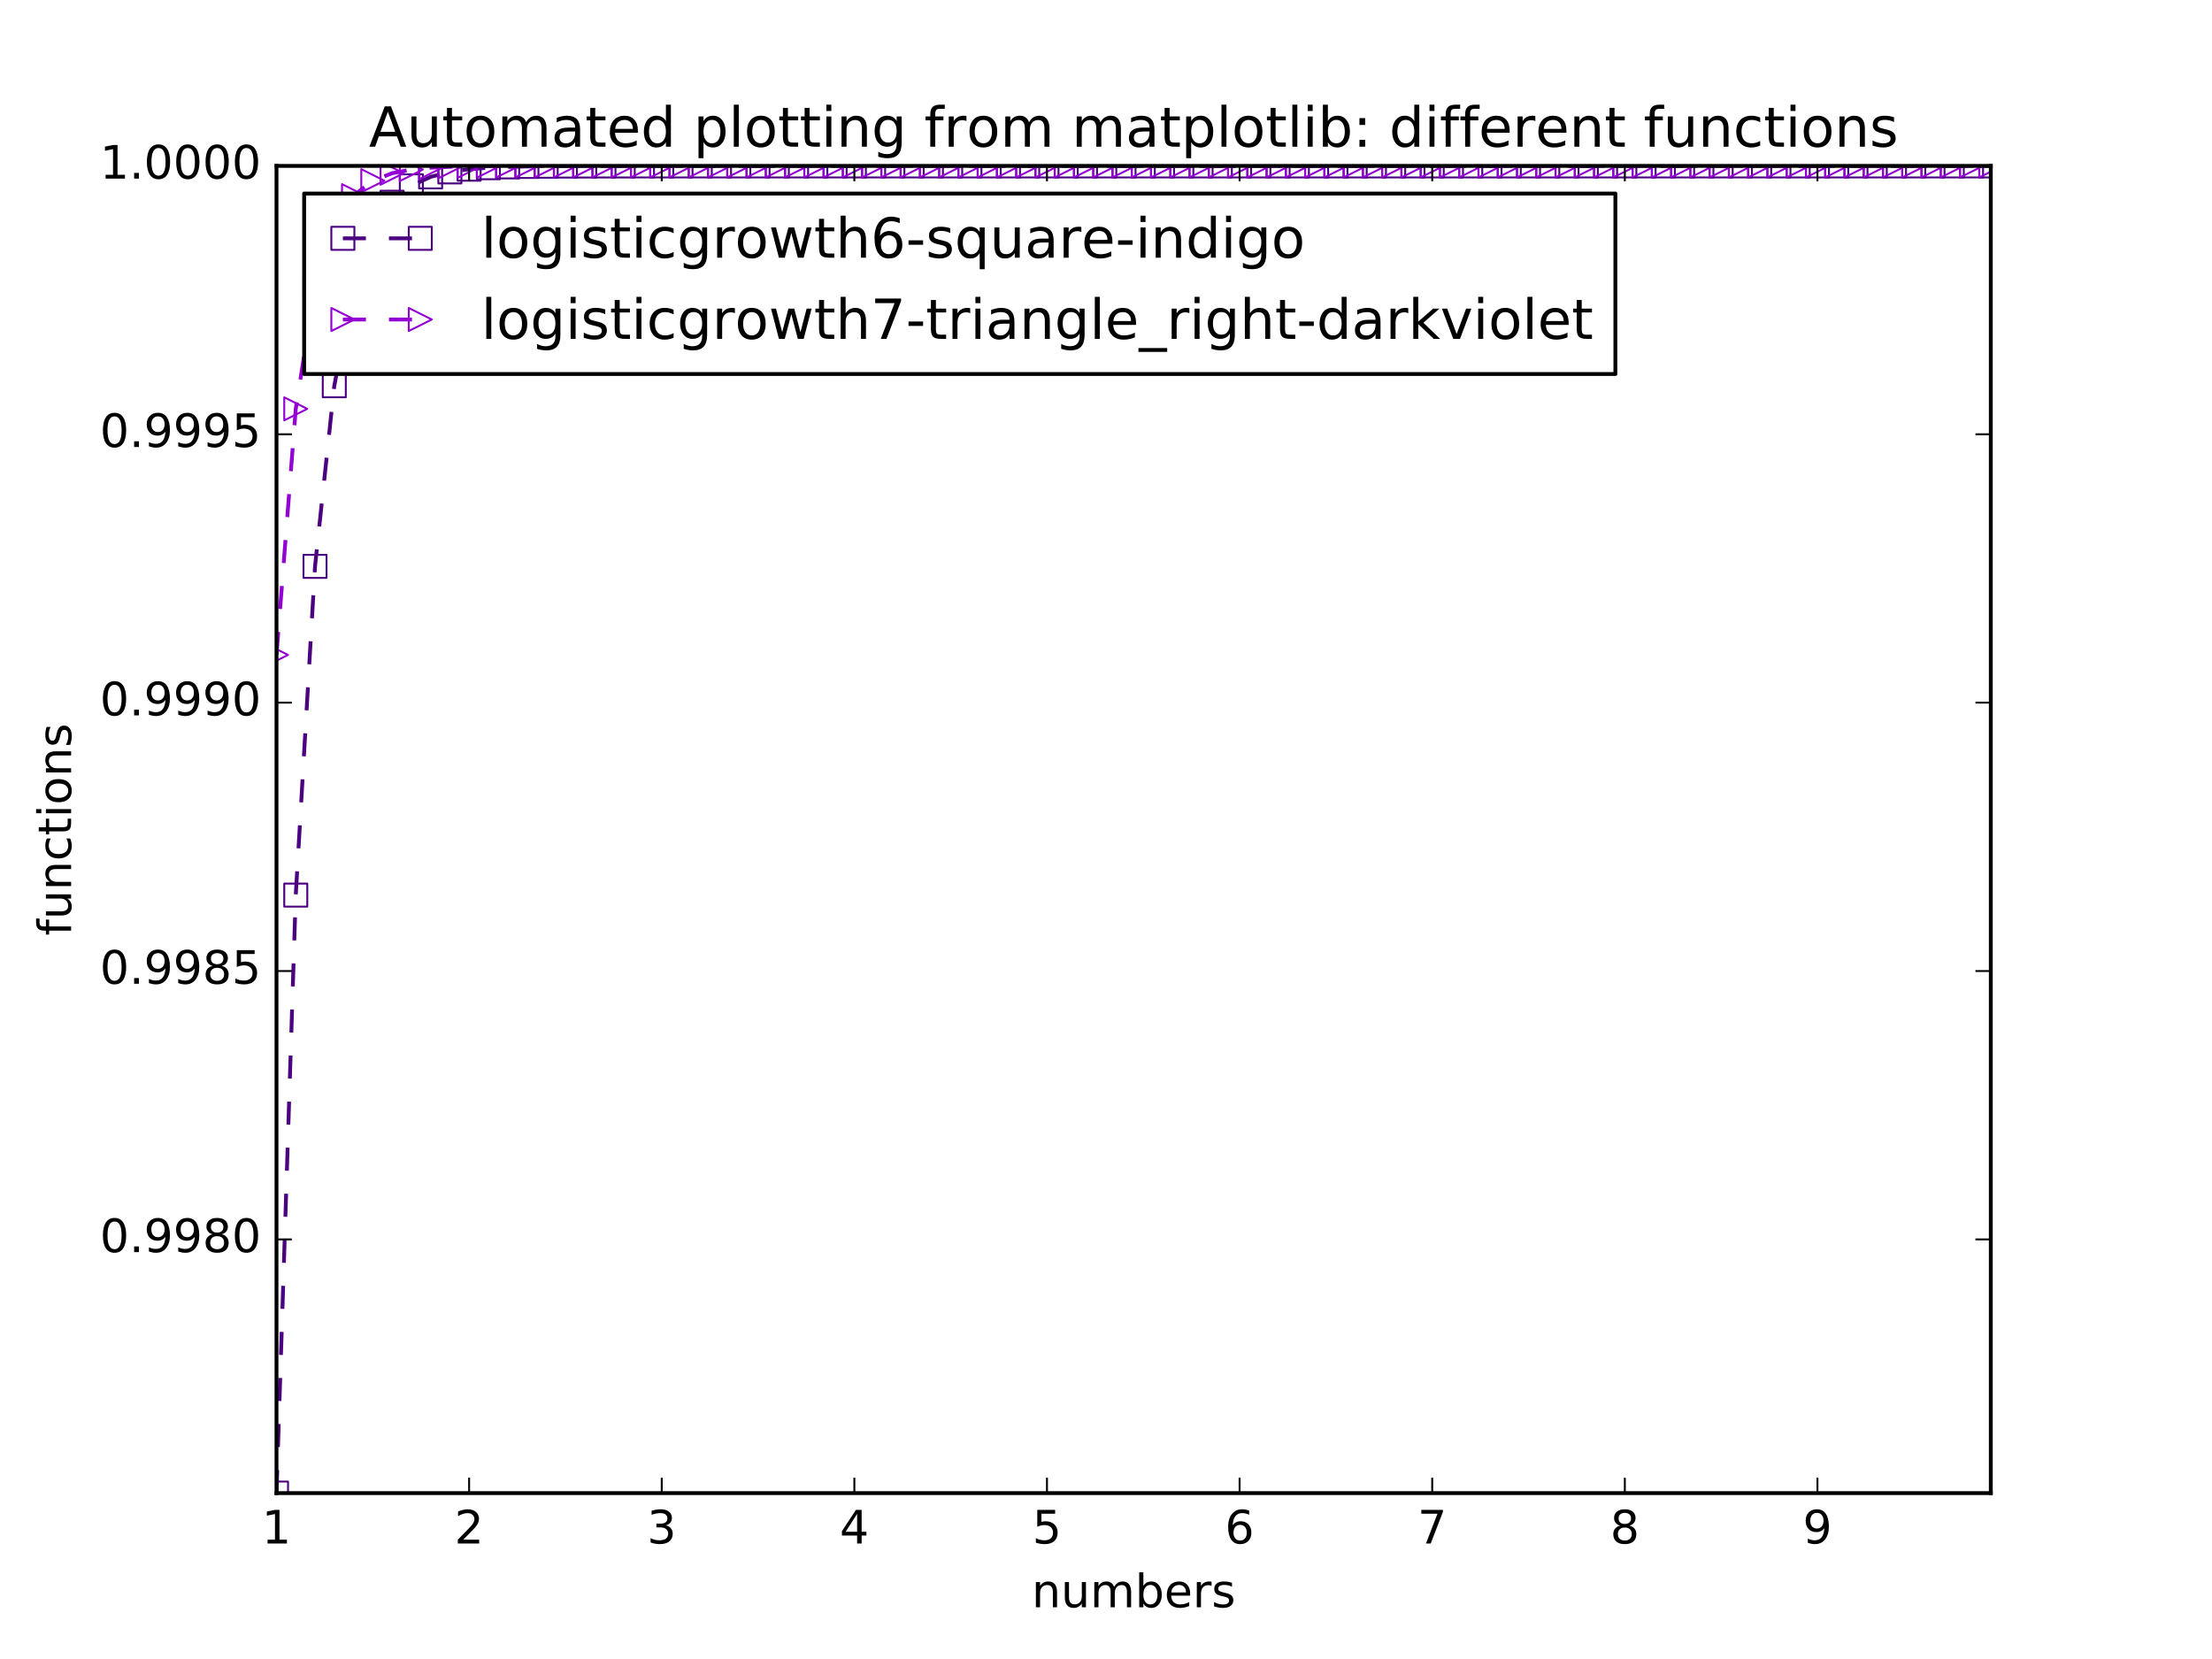 <?xml version="1.0" encoding="utf-8" standalone="no"?>
<!DOCTYPE svg PUBLIC "-//W3C//DTD SVG 1.1//EN"
  "http://www.w3.org/Graphics/SVG/1.1/DTD/svg11.dtd">
<!-- Created with matplotlib (http://matplotlib.org/) -->
<svg height="432pt" version="1.1" viewBox="0 0 576 432" width="576pt" xmlns="http://www.w3.org/2000/svg" xmlns:xlink="http://www.w3.org/1999/xlink">
 <defs>
  <style type="text/css">
*{stroke-linecap:butt;stroke-linejoin:round;stroke-miterlimit:100000;}
  </style>
 </defs>
 <g id="figure_1">
  <g id="patch_1">
   <path d="M 0 432 
L 576 432 
L 576 0 
L 0 0 
z
" style="fill:#ffffff;"/>
  </g>
  <g id="axes_1">
   <g id="patch_2">
    <path d="M 72 388.8 
L 518.4 388.8 
L 518.4 43.2 
L 72 43.2 
z
" style="fill:#ffffff;"/>
   </g>
   <g id="line2d_1">
    <path clip-path="url(#p76b38a23f2)" d="M 72 388.8 
L 77.016 233.081 
L 82.031 147.473 
L 87.047 100.445 
L 92.063 74.623 
L 97.079 60.447 
L 102.094 52.666 
L 107.11 48.395 
L 112.126 46.051 
L 117.142 44.765 
L 122.157 44.059 
L 127.173 43.671 
L 132.189 43.459 
L 137.204 43.342 
L 142.22 43.278 
L 147.236 43.243 
L 152.252 43.223 
L 157.267 43.213 
L 162.283 43.207 
L 167.299 43.204 
L 172.315 43.202 
L 177.33 43.201 
L 182.346 43.201 
L 187.362 43.2 
L 192.378 43.2 
L 197.393 43.2 
L 202.409 43.2 
L 207.425 43.2 
L 212.44 43.2 
L 217.456 43.2 
L 222.472 43.2 
L 227.488 43.2 
L 232.503 43.2 
L 237.519 43.2 
L 242.535 43.2 
L 247.551 43.2 
L 252.566 43.2 
L 257.582 43.2 
L 262.598 43.2 
L 267.613 43.2 
L 272.629 43.2 
L 277.645 43.2 
L 282.661 43.2 
L 287.676 43.2 
L 292.692 43.2 
L 297.708 43.2 
L 302.724 43.2 
L 307.739 43.2 
L 312.755 43.2 
L 317.771 43.2 
L 322.787 43.2 
L 327.802 43.2 
L 332.818 43.2 
L 337.834 43.2 
L 342.849 43.2 
L 347.865 43.2 
L 352.881 43.2 
L 357.897 43.2 
L 362.912 43.2 
L 367.928 43.2 
L 372.944 43.2 
L 377.96 43.2 
L 382.975 43.2 
L 387.991 43.2 
L 393.007 43.2 
L 398.022 43.2 
L 403.038 43.2 
L 408.054 43.2 
L 413.07 43.2 
L 418.085 43.2 
L 423.101 43.2 
L 428.117 43.2 
L 433.133 43.2 
L 438.148 43.2 
L 443.164 43.2 
L 448.18 43.2 
L 453.196 43.2 
L 458.211 43.2 
L 463.227 43.2 
L 468.243 43.2 
L 473.258 43.2 
L 478.274 43.2 
L 483.29 43.2 
L 488.306 43.2 
L 493.321 43.2 
L 498.337 43.2 
L 503.353 43.2 
L 508.369 43.2 
L 513.384 43.2 
L 518.4 43.2 
" style="fill:none;stroke:#4b0082;stroke-dasharray:6,6;stroke-dashoffset:0.0;"/>
    <defs>
     <path d="M -3 3 
L 3 3 
L 3 -3 
L -3 -3 
z
" id="m173c2c502a" style="stroke:#4b0082;stroke-linejoin:miter;stroke-width:0.5;"/>
    </defs>
    <g clip-path="url(#p76b38a23f2)">
     <use style="fill:none;stroke:#4b0082;stroke-linejoin:miter;stroke-width:0.5;" x="72.0" xlink:href="#m173c2c502a" y="388.8"/>
     <use style="fill:none;stroke:#4b0082;stroke-linejoin:miter;stroke-width:0.5;" x="77.016" xlink:href="#m173c2c502a" y="233.081"/>
     <use style="fill:none;stroke:#4b0082;stroke-linejoin:miter;stroke-width:0.5;" x="82.031" xlink:href="#m173c2c502a" y="147.473"/>
     <use style="fill:none;stroke:#4b0082;stroke-linejoin:miter;stroke-width:0.5;" x="87.047" xlink:href="#m173c2c502a" y="100.445"/>
     <use style="fill:none;stroke:#4b0082;stroke-linejoin:miter;stroke-width:0.5;" x="92.063" xlink:href="#m173c2c502a" y="74.623"/>
     <use style="fill:none;stroke:#4b0082;stroke-linejoin:miter;stroke-width:0.5;" x="97.079" xlink:href="#m173c2c502a" y="60.447"/>
     <use style="fill:none;stroke:#4b0082;stroke-linejoin:miter;stroke-width:0.5;" x="102.094" xlink:href="#m173c2c502a" y="52.666"/>
     <use style="fill:none;stroke:#4b0082;stroke-linejoin:miter;stroke-width:0.5;" x="107.11" xlink:href="#m173c2c502a" y="48.395"/>
     <use style="fill:none;stroke:#4b0082;stroke-linejoin:miter;stroke-width:0.5;" x="112.126" xlink:href="#m173c2c502a" y="46.051"/>
     <use style="fill:none;stroke:#4b0082;stroke-linejoin:miter;stroke-width:0.5;" x="117.142" xlink:href="#m173c2c502a" y="44.765"/>
     <use style="fill:none;stroke:#4b0082;stroke-linejoin:miter;stroke-width:0.5;" x="122.157" xlink:href="#m173c2c502a" y="44.059"/>
     <use style="fill:none;stroke:#4b0082;stroke-linejoin:miter;stroke-width:0.5;" x="127.173" xlink:href="#m173c2c502a" y="43.671"/>
     <use style="fill:none;stroke:#4b0082;stroke-linejoin:miter;stroke-width:0.5;" x="132.189" xlink:href="#m173c2c502a" y="43.459"/>
     <use style="fill:none;stroke:#4b0082;stroke-linejoin:miter;stroke-width:0.5;" x="137.204" xlink:href="#m173c2c502a" y="43.342"/>
     <use style="fill:none;stroke:#4b0082;stroke-linejoin:miter;stroke-width:0.5;" x="142.22" xlink:href="#m173c2c502a" y="43.278"/>
     <use style="fill:none;stroke:#4b0082;stroke-linejoin:miter;stroke-width:0.5;" x="147.236" xlink:href="#m173c2c502a" y="43.243"/>
     <use style="fill:none;stroke:#4b0082;stroke-linejoin:miter;stroke-width:0.5;" x="152.252" xlink:href="#m173c2c502a" y="43.223"/>
     <use style="fill:none;stroke:#4b0082;stroke-linejoin:miter;stroke-width:0.5;" x="157.267" xlink:href="#m173c2c502a" y="43.213"/>
     <use style="fill:none;stroke:#4b0082;stroke-linejoin:miter;stroke-width:0.5;" x="162.283" xlink:href="#m173c2c502a" y="43.207"/>
     <use style="fill:none;stroke:#4b0082;stroke-linejoin:miter;stroke-width:0.5;" x="167.299" xlink:href="#m173c2c502a" y="43.204"/>
     <use style="fill:none;stroke:#4b0082;stroke-linejoin:miter;stroke-width:0.5;" x="172.315" xlink:href="#m173c2c502a" y="43.202"/>
     <use style="fill:none;stroke:#4b0082;stroke-linejoin:miter;stroke-width:0.5;" x="177.33" xlink:href="#m173c2c502a" y="43.201"/>
     <use style="fill:none;stroke:#4b0082;stroke-linejoin:miter;stroke-width:0.5;" x="182.346" xlink:href="#m173c2c502a" y="43.201"/>
     <use style="fill:none;stroke:#4b0082;stroke-linejoin:miter;stroke-width:0.5;" x="187.362" xlink:href="#m173c2c502a" y="43.2"/>
     <use style="fill:none;stroke:#4b0082;stroke-linejoin:miter;stroke-width:0.5;" x="192.378" xlink:href="#m173c2c502a" y="43.2"/>
     <use style="fill:none;stroke:#4b0082;stroke-linejoin:miter;stroke-width:0.5;" x="197.393" xlink:href="#m173c2c502a" y="43.2"/>
     <use style="fill:none;stroke:#4b0082;stroke-linejoin:miter;stroke-width:0.5;" x="202.409" xlink:href="#m173c2c502a" y="43.2"/>
     <use style="fill:none;stroke:#4b0082;stroke-linejoin:miter;stroke-width:0.5;" x="207.425" xlink:href="#m173c2c502a" y="43.2"/>
     <use style="fill:none;stroke:#4b0082;stroke-linejoin:miter;stroke-width:0.5;" x="212.44" xlink:href="#m173c2c502a" y="43.2"/>
     <use style="fill:none;stroke:#4b0082;stroke-linejoin:miter;stroke-width:0.5;" x="217.456" xlink:href="#m173c2c502a" y="43.2"/>
     <use style="fill:none;stroke:#4b0082;stroke-linejoin:miter;stroke-width:0.5;" x="222.472" xlink:href="#m173c2c502a" y="43.2"/>
     <use style="fill:none;stroke:#4b0082;stroke-linejoin:miter;stroke-width:0.5;" x="227.488" xlink:href="#m173c2c502a" y="43.2"/>
     <use style="fill:none;stroke:#4b0082;stroke-linejoin:miter;stroke-width:0.5;" x="232.503" xlink:href="#m173c2c502a" y="43.2"/>
     <use style="fill:none;stroke:#4b0082;stroke-linejoin:miter;stroke-width:0.5;" x="237.519" xlink:href="#m173c2c502a" y="43.2"/>
     <use style="fill:none;stroke:#4b0082;stroke-linejoin:miter;stroke-width:0.5;" x="242.535" xlink:href="#m173c2c502a" y="43.2"/>
     <use style="fill:none;stroke:#4b0082;stroke-linejoin:miter;stroke-width:0.5;" x="247.551" xlink:href="#m173c2c502a" y="43.2"/>
     <use style="fill:none;stroke:#4b0082;stroke-linejoin:miter;stroke-width:0.5;" x="252.566" xlink:href="#m173c2c502a" y="43.2"/>
     <use style="fill:none;stroke:#4b0082;stroke-linejoin:miter;stroke-width:0.5;" x="257.582" xlink:href="#m173c2c502a" y="43.2"/>
     <use style="fill:none;stroke:#4b0082;stroke-linejoin:miter;stroke-width:0.5;" x="262.598" xlink:href="#m173c2c502a" y="43.2"/>
     <use style="fill:none;stroke:#4b0082;stroke-linejoin:miter;stroke-width:0.5;" x="267.613" xlink:href="#m173c2c502a" y="43.2"/>
     <use style="fill:none;stroke:#4b0082;stroke-linejoin:miter;stroke-width:0.5;" x="272.629" xlink:href="#m173c2c502a" y="43.2"/>
     <use style="fill:none;stroke:#4b0082;stroke-linejoin:miter;stroke-width:0.5;" x="277.645" xlink:href="#m173c2c502a" y="43.2"/>
     <use style="fill:none;stroke:#4b0082;stroke-linejoin:miter;stroke-width:0.5;" x="282.661" xlink:href="#m173c2c502a" y="43.2"/>
     <use style="fill:none;stroke:#4b0082;stroke-linejoin:miter;stroke-width:0.5;" x="287.676" xlink:href="#m173c2c502a" y="43.2"/>
     <use style="fill:none;stroke:#4b0082;stroke-linejoin:miter;stroke-width:0.5;" x="292.692" xlink:href="#m173c2c502a" y="43.2"/>
     <use style="fill:none;stroke:#4b0082;stroke-linejoin:miter;stroke-width:0.5;" x="297.708" xlink:href="#m173c2c502a" y="43.2"/>
     <use style="fill:none;stroke:#4b0082;stroke-linejoin:miter;stroke-width:0.5;" x="302.724" xlink:href="#m173c2c502a" y="43.2"/>
     <use style="fill:none;stroke:#4b0082;stroke-linejoin:miter;stroke-width:0.5;" x="307.739" xlink:href="#m173c2c502a" y="43.2"/>
     <use style="fill:none;stroke:#4b0082;stroke-linejoin:miter;stroke-width:0.5;" x="312.755" xlink:href="#m173c2c502a" y="43.2"/>
     <use style="fill:none;stroke:#4b0082;stroke-linejoin:miter;stroke-width:0.5;" x="317.771" xlink:href="#m173c2c502a" y="43.2"/>
     <use style="fill:none;stroke:#4b0082;stroke-linejoin:miter;stroke-width:0.5;" x="322.787" xlink:href="#m173c2c502a" y="43.2"/>
     <use style="fill:none;stroke:#4b0082;stroke-linejoin:miter;stroke-width:0.5;" x="327.802" xlink:href="#m173c2c502a" y="43.2"/>
     <use style="fill:none;stroke:#4b0082;stroke-linejoin:miter;stroke-width:0.5;" x="332.818" xlink:href="#m173c2c502a" y="43.2"/>
     <use style="fill:none;stroke:#4b0082;stroke-linejoin:miter;stroke-width:0.5;" x="337.834" xlink:href="#m173c2c502a" y="43.2"/>
     <use style="fill:none;stroke:#4b0082;stroke-linejoin:miter;stroke-width:0.5;" x="342.849" xlink:href="#m173c2c502a" y="43.2"/>
     <use style="fill:none;stroke:#4b0082;stroke-linejoin:miter;stroke-width:0.5;" x="347.865" xlink:href="#m173c2c502a" y="43.2"/>
     <use style="fill:none;stroke:#4b0082;stroke-linejoin:miter;stroke-width:0.5;" x="352.881" xlink:href="#m173c2c502a" y="43.2"/>
     <use style="fill:none;stroke:#4b0082;stroke-linejoin:miter;stroke-width:0.5;" x="357.897" xlink:href="#m173c2c502a" y="43.2"/>
     <use style="fill:none;stroke:#4b0082;stroke-linejoin:miter;stroke-width:0.5;" x="362.912" xlink:href="#m173c2c502a" y="43.2"/>
     <use style="fill:none;stroke:#4b0082;stroke-linejoin:miter;stroke-width:0.5;" x="367.928" xlink:href="#m173c2c502a" y="43.2"/>
     <use style="fill:none;stroke:#4b0082;stroke-linejoin:miter;stroke-width:0.5;" x="372.944" xlink:href="#m173c2c502a" y="43.2"/>
     <use style="fill:none;stroke:#4b0082;stroke-linejoin:miter;stroke-width:0.5;" x="377.96" xlink:href="#m173c2c502a" y="43.2"/>
     <use style="fill:none;stroke:#4b0082;stroke-linejoin:miter;stroke-width:0.5;" x="382.975" xlink:href="#m173c2c502a" y="43.2"/>
     <use style="fill:none;stroke:#4b0082;stroke-linejoin:miter;stroke-width:0.5;" x="387.991" xlink:href="#m173c2c502a" y="43.2"/>
     <use style="fill:none;stroke:#4b0082;stroke-linejoin:miter;stroke-width:0.5;" x="393.007" xlink:href="#m173c2c502a" y="43.2"/>
     <use style="fill:none;stroke:#4b0082;stroke-linejoin:miter;stroke-width:0.5;" x="398.022" xlink:href="#m173c2c502a" y="43.2"/>
     <use style="fill:none;stroke:#4b0082;stroke-linejoin:miter;stroke-width:0.5;" x="403.038" xlink:href="#m173c2c502a" y="43.2"/>
     <use style="fill:none;stroke:#4b0082;stroke-linejoin:miter;stroke-width:0.5;" x="408.054" xlink:href="#m173c2c502a" y="43.2"/>
     <use style="fill:none;stroke:#4b0082;stroke-linejoin:miter;stroke-width:0.5;" x="413.07" xlink:href="#m173c2c502a" y="43.2"/>
     <use style="fill:none;stroke:#4b0082;stroke-linejoin:miter;stroke-width:0.5;" x="418.085" xlink:href="#m173c2c502a" y="43.2"/>
     <use style="fill:none;stroke:#4b0082;stroke-linejoin:miter;stroke-width:0.5;" x="423.101" xlink:href="#m173c2c502a" y="43.2"/>
     <use style="fill:none;stroke:#4b0082;stroke-linejoin:miter;stroke-width:0.5;" x="428.117" xlink:href="#m173c2c502a" y="43.2"/>
     <use style="fill:none;stroke:#4b0082;stroke-linejoin:miter;stroke-width:0.5;" x="433.133" xlink:href="#m173c2c502a" y="43.2"/>
     <use style="fill:none;stroke:#4b0082;stroke-linejoin:miter;stroke-width:0.5;" x="438.148" xlink:href="#m173c2c502a" y="43.2"/>
     <use style="fill:none;stroke:#4b0082;stroke-linejoin:miter;stroke-width:0.5;" x="443.164" xlink:href="#m173c2c502a" y="43.2"/>
     <use style="fill:none;stroke:#4b0082;stroke-linejoin:miter;stroke-width:0.5;" x="448.18" xlink:href="#m173c2c502a" y="43.2"/>
     <use style="fill:none;stroke:#4b0082;stroke-linejoin:miter;stroke-width:0.5;" x="453.196" xlink:href="#m173c2c502a" y="43.2"/>
     <use style="fill:none;stroke:#4b0082;stroke-linejoin:miter;stroke-width:0.5;" x="458.211" xlink:href="#m173c2c502a" y="43.2"/>
     <use style="fill:none;stroke:#4b0082;stroke-linejoin:miter;stroke-width:0.5;" x="463.227" xlink:href="#m173c2c502a" y="43.2"/>
     <use style="fill:none;stroke:#4b0082;stroke-linejoin:miter;stroke-width:0.5;" x="468.243" xlink:href="#m173c2c502a" y="43.2"/>
     <use style="fill:none;stroke:#4b0082;stroke-linejoin:miter;stroke-width:0.5;" x="473.258" xlink:href="#m173c2c502a" y="43.2"/>
     <use style="fill:none;stroke:#4b0082;stroke-linejoin:miter;stroke-width:0.5;" x="478.274" xlink:href="#m173c2c502a" y="43.2"/>
     <use style="fill:none;stroke:#4b0082;stroke-linejoin:miter;stroke-width:0.5;" x="483.29" xlink:href="#m173c2c502a" y="43.2"/>
     <use style="fill:none;stroke:#4b0082;stroke-linejoin:miter;stroke-width:0.5;" x="488.306" xlink:href="#m173c2c502a" y="43.2"/>
     <use style="fill:none;stroke:#4b0082;stroke-linejoin:miter;stroke-width:0.5;" x="493.321" xlink:href="#m173c2c502a" y="43.2"/>
     <use style="fill:none;stroke:#4b0082;stroke-linejoin:miter;stroke-width:0.5;" x="498.337" xlink:href="#m173c2c502a" y="43.2"/>
     <use style="fill:none;stroke:#4b0082;stroke-linejoin:miter;stroke-width:0.5;" x="503.353" xlink:href="#m173c2c502a" y="43.2"/>
     <use style="fill:none;stroke:#4b0082;stroke-linejoin:miter;stroke-width:0.5;" x="508.369" xlink:href="#m173c2c502a" y="43.2"/>
     <use style="fill:none;stroke:#4b0082;stroke-linejoin:miter;stroke-width:0.5;" x="513.384" xlink:href="#m173c2c502a" y="43.2"/>
     <use style="fill:none;stroke:#4b0082;stroke-linejoin:miter;stroke-width:0.5;" x="518.4" xlink:href="#m173c2c502a" y="43.2"/>
    </g>
   </g>
   <g id="line2d_2">
    <path clip-path="url(#p76b38a23f2)" d="M 72 170.538 
L 77.016 106.463 
L 82.031 74.623 
L 87.047 58.806 
L 92.063 50.95 
L 97.079 47.049 
L 102.094 45.111 
L 107.11 44.149 
L 112.126 43.671 
L 117.142 43.434 
L 122.157 43.316 
L 127.173 43.258 
L 132.189 43.229 
L 137.204 43.214 
L 142.22 43.207 
L 147.236 43.204 
L 152.252 43.202 
L 157.267 43.201 
L 162.283 43.2 
L 167.299 43.2 
L 172.315 43.2 
L 177.33 43.2 
L 182.346 43.2 
L 187.362 43.2 
L 192.378 43.2 
L 197.393 43.2 
L 202.409 43.2 
L 207.425 43.2 
L 212.44 43.2 
L 217.456 43.2 
L 222.472 43.2 
L 227.488 43.2 
L 232.503 43.2 
L 237.519 43.2 
L 242.535 43.2 
L 247.551 43.2 
L 252.566 43.2 
L 257.582 43.2 
L 262.598 43.2 
L 267.613 43.2 
L 272.629 43.2 
L 277.645 43.2 
L 282.661 43.2 
L 287.676 43.2 
L 292.692 43.2 
L 297.708 43.2 
L 302.724 43.2 
L 307.739 43.2 
L 312.755 43.2 
L 317.771 43.2 
L 322.787 43.2 
L 327.802 43.2 
L 332.818 43.2 
L 337.834 43.2 
L 342.849 43.2 
L 347.865 43.2 
L 352.881 43.2 
L 357.897 43.2 
L 362.912 43.2 
L 367.928 43.2 
L 372.944 43.2 
L 377.96 43.2 
L 382.975 43.2 
L 387.991 43.2 
L 393.007 43.2 
L 398.022 43.2 
L 403.038 43.2 
L 408.054 43.2 
L 413.07 43.2 
L 418.085 43.2 
L 423.101 43.2 
L 428.117 43.2 
L 433.133 43.2 
L 438.148 43.2 
L 443.164 43.2 
L 448.18 43.2 
L 453.196 43.2 
L 458.211 43.2 
L 463.227 43.2 
L 468.243 43.2 
L 473.258 43.2 
L 478.274 43.2 
L 483.29 43.2 
L 488.306 43.2 
L 493.321 43.2 
L 498.337 43.2 
L 503.353 43.2 
L 508.369 43.2 
L 513.384 43.2 
L 518.4 43.2 
" style="fill:none;stroke:#9400d3;stroke-dasharray:6,6;stroke-dashoffset:0.0;"/>
    <defs>
     <path d="M 3 0 
L -3 -3 
L -3 3 
z
" id="mb43c2f187a" style="stroke:#9400d3;stroke-linejoin:miter;stroke-width:0.5;"/>
    </defs>
    <g clip-path="url(#p76b38a23f2)">
     <use style="fill:none;stroke:#9400d3;stroke-linejoin:miter;stroke-width:0.5;" x="72.0" xlink:href="#mb43c2f187a" y="170.538"/>
     <use style="fill:none;stroke:#9400d3;stroke-linejoin:miter;stroke-width:0.5;" x="77.016" xlink:href="#mb43c2f187a" y="106.463"/>
     <use style="fill:none;stroke:#9400d3;stroke-linejoin:miter;stroke-width:0.5;" x="82.031" xlink:href="#mb43c2f187a" y="74.623"/>
     <use style="fill:none;stroke:#9400d3;stroke-linejoin:miter;stroke-width:0.5;" x="87.047" xlink:href="#mb43c2f187a" y="58.806"/>
     <use style="fill:none;stroke:#9400d3;stroke-linejoin:miter;stroke-width:0.5;" x="92.063" xlink:href="#mb43c2f187a" y="50.95"/>
     <use style="fill:none;stroke:#9400d3;stroke-linejoin:miter;stroke-width:0.5;" x="97.079" xlink:href="#mb43c2f187a" y="47.049"/>
     <use style="fill:none;stroke:#9400d3;stroke-linejoin:miter;stroke-width:0.5;" x="102.094" xlink:href="#mb43c2f187a" y="45.111"/>
     <use style="fill:none;stroke:#9400d3;stroke-linejoin:miter;stroke-width:0.5;" x="107.11" xlink:href="#mb43c2f187a" y="44.149"/>
     <use style="fill:none;stroke:#9400d3;stroke-linejoin:miter;stroke-width:0.5;" x="112.126" xlink:href="#mb43c2f187a" y="43.671"/>
     <use style="fill:none;stroke:#9400d3;stroke-linejoin:miter;stroke-width:0.5;" x="117.142" xlink:href="#mb43c2f187a" y="43.434"/>
     <use style="fill:none;stroke:#9400d3;stroke-linejoin:miter;stroke-width:0.5;" x="122.157" xlink:href="#mb43c2f187a" y="43.316"/>
     <use style="fill:none;stroke:#9400d3;stroke-linejoin:miter;stroke-width:0.5;" x="127.173" xlink:href="#mb43c2f187a" y="43.258"/>
     <use style="fill:none;stroke:#9400d3;stroke-linejoin:miter;stroke-width:0.5;" x="132.189" xlink:href="#mb43c2f187a" y="43.229"/>
     <use style="fill:none;stroke:#9400d3;stroke-linejoin:miter;stroke-width:0.5;" x="137.204" xlink:href="#mb43c2f187a" y="43.214"/>
     <use style="fill:none;stroke:#9400d3;stroke-linejoin:miter;stroke-width:0.5;" x="142.22" xlink:href="#mb43c2f187a" y="43.207"/>
     <use style="fill:none;stroke:#9400d3;stroke-linejoin:miter;stroke-width:0.5;" x="147.236" xlink:href="#mb43c2f187a" y="43.204"/>
     <use style="fill:none;stroke:#9400d3;stroke-linejoin:miter;stroke-width:0.5;" x="152.252" xlink:href="#mb43c2f187a" y="43.202"/>
     <use style="fill:none;stroke:#9400d3;stroke-linejoin:miter;stroke-width:0.5;" x="157.267" xlink:href="#mb43c2f187a" y="43.201"/>
     <use style="fill:none;stroke:#9400d3;stroke-linejoin:miter;stroke-width:0.5;" x="162.283" xlink:href="#mb43c2f187a" y="43.2"/>
     <use style="fill:none;stroke:#9400d3;stroke-linejoin:miter;stroke-width:0.5;" x="167.299" xlink:href="#mb43c2f187a" y="43.2"/>
     <use style="fill:none;stroke:#9400d3;stroke-linejoin:miter;stroke-width:0.5;" x="172.315" xlink:href="#mb43c2f187a" y="43.2"/>
     <use style="fill:none;stroke:#9400d3;stroke-linejoin:miter;stroke-width:0.5;" x="177.33" xlink:href="#mb43c2f187a" y="43.2"/>
     <use style="fill:none;stroke:#9400d3;stroke-linejoin:miter;stroke-width:0.5;" x="182.346" xlink:href="#mb43c2f187a" y="43.2"/>
     <use style="fill:none;stroke:#9400d3;stroke-linejoin:miter;stroke-width:0.5;" x="187.362" xlink:href="#mb43c2f187a" y="43.2"/>
     <use style="fill:none;stroke:#9400d3;stroke-linejoin:miter;stroke-width:0.5;" x="192.378" xlink:href="#mb43c2f187a" y="43.2"/>
     <use style="fill:none;stroke:#9400d3;stroke-linejoin:miter;stroke-width:0.5;" x="197.393" xlink:href="#mb43c2f187a" y="43.2"/>
     <use style="fill:none;stroke:#9400d3;stroke-linejoin:miter;stroke-width:0.5;" x="202.409" xlink:href="#mb43c2f187a" y="43.2"/>
     <use style="fill:none;stroke:#9400d3;stroke-linejoin:miter;stroke-width:0.5;" x="207.425" xlink:href="#mb43c2f187a" y="43.2"/>
     <use style="fill:none;stroke:#9400d3;stroke-linejoin:miter;stroke-width:0.5;" x="212.44" xlink:href="#mb43c2f187a" y="43.2"/>
     <use style="fill:none;stroke:#9400d3;stroke-linejoin:miter;stroke-width:0.5;" x="217.456" xlink:href="#mb43c2f187a" y="43.2"/>
     <use style="fill:none;stroke:#9400d3;stroke-linejoin:miter;stroke-width:0.5;" x="222.472" xlink:href="#mb43c2f187a" y="43.2"/>
     <use style="fill:none;stroke:#9400d3;stroke-linejoin:miter;stroke-width:0.5;" x="227.488" xlink:href="#mb43c2f187a" y="43.2"/>
     <use style="fill:none;stroke:#9400d3;stroke-linejoin:miter;stroke-width:0.5;" x="232.503" xlink:href="#mb43c2f187a" y="43.2"/>
     <use style="fill:none;stroke:#9400d3;stroke-linejoin:miter;stroke-width:0.5;" x="237.519" xlink:href="#mb43c2f187a" y="43.2"/>
     <use style="fill:none;stroke:#9400d3;stroke-linejoin:miter;stroke-width:0.5;" x="242.535" xlink:href="#mb43c2f187a" y="43.2"/>
     <use style="fill:none;stroke:#9400d3;stroke-linejoin:miter;stroke-width:0.5;" x="247.551" xlink:href="#mb43c2f187a" y="43.2"/>
     <use style="fill:none;stroke:#9400d3;stroke-linejoin:miter;stroke-width:0.5;" x="252.566" xlink:href="#mb43c2f187a" y="43.2"/>
     <use style="fill:none;stroke:#9400d3;stroke-linejoin:miter;stroke-width:0.5;" x="257.582" xlink:href="#mb43c2f187a" y="43.2"/>
     <use style="fill:none;stroke:#9400d3;stroke-linejoin:miter;stroke-width:0.5;" x="262.598" xlink:href="#mb43c2f187a" y="43.2"/>
     <use style="fill:none;stroke:#9400d3;stroke-linejoin:miter;stroke-width:0.5;" x="267.613" xlink:href="#mb43c2f187a" y="43.2"/>
     <use style="fill:none;stroke:#9400d3;stroke-linejoin:miter;stroke-width:0.5;" x="272.629" xlink:href="#mb43c2f187a" y="43.2"/>
     <use style="fill:none;stroke:#9400d3;stroke-linejoin:miter;stroke-width:0.5;" x="277.645" xlink:href="#mb43c2f187a" y="43.2"/>
     <use style="fill:none;stroke:#9400d3;stroke-linejoin:miter;stroke-width:0.5;" x="282.661" xlink:href="#mb43c2f187a" y="43.2"/>
     <use style="fill:none;stroke:#9400d3;stroke-linejoin:miter;stroke-width:0.5;" x="287.676" xlink:href="#mb43c2f187a" y="43.2"/>
     <use style="fill:none;stroke:#9400d3;stroke-linejoin:miter;stroke-width:0.5;" x="292.692" xlink:href="#mb43c2f187a" y="43.2"/>
     <use style="fill:none;stroke:#9400d3;stroke-linejoin:miter;stroke-width:0.5;" x="297.708" xlink:href="#mb43c2f187a" y="43.2"/>
     <use style="fill:none;stroke:#9400d3;stroke-linejoin:miter;stroke-width:0.5;" x="302.724" xlink:href="#mb43c2f187a" y="43.2"/>
     <use style="fill:none;stroke:#9400d3;stroke-linejoin:miter;stroke-width:0.5;" x="307.739" xlink:href="#mb43c2f187a" y="43.2"/>
     <use style="fill:none;stroke:#9400d3;stroke-linejoin:miter;stroke-width:0.5;" x="312.755" xlink:href="#mb43c2f187a" y="43.2"/>
     <use style="fill:none;stroke:#9400d3;stroke-linejoin:miter;stroke-width:0.5;" x="317.771" xlink:href="#mb43c2f187a" y="43.2"/>
     <use style="fill:none;stroke:#9400d3;stroke-linejoin:miter;stroke-width:0.5;" x="322.787" xlink:href="#mb43c2f187a" y="43.2"/>
     <use style="fill:none;stroke:#9400d3;stroke-linejoin:miter;stroke-width:0.5;" x="327.802" xlink:href="#mb43c2f187a" y="43.2"/>
     <use style="fill:none;stroke:#9400d3;stroke-linejoin:miter;stroke-width:0.5;" x="332.818" xlink:href="#mb43c2f187a" y="43.2"/>
     <use style="fill:none;stroke:#9400d3;stroke-linejoin:miter;stroke-width:0.5;" x="337.834" xlink:href="#mb43c2f187a" y="43.2"/>
     <use style="fill:none;stroke:#9400d3;stroke-linejoin:miter;stroke-width:0.5;" x="342.849" xlink:href="#mb43c2f187a" y="43.2"/>
     <use style="fill:none;stroke:#9400d3;stroke-linejoin:miter;stroke-width:0.5;" x="347.865" xlink:href="#mb43c2f187a" y="43.2"/>
     <use style="fill:none;stroke:#9400d3;stroke-linejoin:miter;stroke-width:0.5;" x="352.881" xlink:href="#mb43c2f187a" y="43.2"/>
     <use style="fill:none;stroke:#9400d3;stroke-linejoin:miter;stroke-width:0.5;" x="357.897" xlink:href="#mb43c2f187a" y="43.2"/>
     <use style="fill:none;stroke:#9400d3;stroke-linejoin:miter;stroke-width:0.5;" x="362.912" xlink:href="#mb43c2f187a" y="43.2"/>
     <use style="fill:none;stroke:#9400d3;stroke-linejoin:miter;stroke-width:0.5;" x="367.928" xlink:href="#mb43c2f187a" y="43.2"/>
     <use style="fill:none;stroke:#9400d3;stroke-linejoin:miter;stroke-width:0.5;" x="372.944" xlink:href="#mb43c2f187a" y="43.2"/>
     <use style="fill:none;stroke:#9400d3;stroke-linejoin:miter;stroke-width:0.5;" x="377.96" xlink:href="#mb43c2f187a" y="43.2"/>
     <use style="fill:none;stroke:#9400d3;stroke-linejoin:miter;stroke-width:0.5;" x="382.975" xlink:href="#mb43c2f187a" y="43.2"/>
     <use style="fill:none;stroke:#9400d3;stroke-linejoin:miter;stroke-width:0.5;" x="387.991" xlink:href="#mb43c2f187a" y="43.2"/>
     <use style="fill:none;stroke:#9400d3;stroke-linejoin:miter;stroke-width:0.5;" x="393.007" xlink:href="#mb43c2f187a" y="43.2"/>
     <use style="fill:none;stroke:#9400d3;stroke-linejoin:miter;stroke-width:0.5;" x="398.022" xlink:href="#mb43c2f187a" y="43.2"/>
     <use style="fill:none;stroke:#9400d3;stroke-linejoin:miter;stroke-width:0.5;" x="403.038" xlink:href="#mb43c2f187a" y="43.2"/>
     <use style="fill:none;stroke:#9400d3;stroke-linejoin:miter;stroke-width:0.5;" x="408.054" xlink:href="#mb43c2f187a" y="43.2"/>
     <use style="fill:none;stroke:#9400d3;stroke-linejoin:miter;stroke-width:0.5;" x="413.07" xlink:href="#mb43c2f187a" y="43.2"/>
     <use style="fill:none;stroke:#9400d3;stroke-linejoin:miter;stroke-width:0.5;" x="418.085" xlink:href="#mb43c2f187a" y="43.2"/>
     <use style="fill:none;stroke:#9400d3;stroke-linejoin:miter;stroke-width:0.5;" x="423.101" xlink:href="#mb43c2f187a" y="43.2"/>
     <use style="fill:none;stroke:#9400d3;stroke-linejoin:miter;stroke-width:0.5;" x="428.117" xlink:href="#mb43c2f187a" y="43.2"/>
     <use style="fill:none;stroke:#9400d3;stroke-linejoin:miter;stroke-width:0.5;" x="433.133" xlink:href="#mb43c2f187a" y="43.2"/>
     <use style="fill:none;stroke:#9400d3;stroke-linejoin:miter;stroke-width:0.5;" x="438.148" xlink:href="#mb43c2f187a" y="43.2"/>
     <use style="fill:none;stroke:#9400d3;stroke-linejoin:miter;stroke-width:0.5;" x="443.164" xlink:href="#mb43c2f187a" y="43.2"/>
     <use style="fill:none;stroke:#9400d3;stroke-linejoin:miter;stroke-width:0.5;" x="448.18" xlink:href="#mb43c2f187a" y="43.2"/>
     <use style="fill:none;stroke:#9400d3;stroke-linejoin:miter;stroke-width:0.5;" x="453.196" xlink:href="#mb43c2f187a" y="43.2"/>
     <use style="fill:none;stroke:#9400d3;stroke-linejoin:miter;stroke-width:0.5;" x="458.211" xlink:href="#mb43c2f187a" y="43.2"/>
     <use style="fill:none;stroke:#9400d3;stroke-linejoin:miter;stroke-width:0.5;" x="463.227" xlink:href="#mb43c2f187a" y="43.2"/>
     <use style="fill:none;stroke:#9400d3;stroke-linejoin:miter;stroke-width:0.5;" x="468.243" xlink:href="#mb43c2f187a" y="43.2"/>
     <use style="fill:none;stroke:#9400d3;stroke-linejoin:miter;stroke-width:0.5;" x="473.258" xlink:href="#mb43c2f187a" y="43.2"/>
     <use style="fill:none;stroke:#9400d3;stroke-linejoin:miter;stroke-width:0.5;" x="478.274" xlink:href="#mb43c2f187a" y="43.2"/>
     <use style="fill:none;stroke:#9400d3;stroke-linejoin:miter;stroke-width:0.5;" x="483.29" xlink:href="#mb43c2f187a" y="43.2"/>
     <use style="fill:none;stroke:#9400d3;stroke-linejoin:miter;stroke-width:0.5;" x="488.306" xlink:href="#mb43c2f187a" y="43.2"/>
     <use style="fill:none;stroke:#9400d3;stroke-linejoin:miter;stroke-width:0.5;" x="493.321" xlink:href="#mb43c2f187a" y="43.2"/>
     <use style="fill:none;stroke:#9400d3;stroke-linejoin:miter;stroke-width:0.5;" x="498.337" xlink:href="#mb43c2f187a" y="43.2"/>
     <use style="fill:none;stroke:#9400d3;stroke-linejoin:miter;stroke-width:0.5;" x="503.353" xlink:href="#mb43c2f187a" y="43.2"/>
     <use style="fill:none;stroke:#9400d3;stroke-linejoin:miter;stroke-width:0.5;" x="508.369" xlink:href="#mb43c2f187a" y="43.2"/>
     <use style="fill:none;stroke:#9400d3;stroke-linejoin:miter;stroke-width:0.5;" x="513.384" xlink:href="#mb43c2f187a" y="43.2"/>
     <use style="fill:none;stroke:#9400d3;stroke-linejoin:miter;stroke-width:0.5;" x="518.4" xlink:href="#mb43c2f187a" y="43.2"/>
    </g>
   </g>
   <g id="patch_3">
    <path d="M 72 43.2 
L 518.4 43.2 
" style="fill:none;stroke:#000000;stroke-linecap:square;stroke-linejoin:miter;"/>
   </g>
   <g id="patch_4">
    <path d="M 518.4 388.8 
L 518.4 43.2 
" style="fill:none;stroke:#000000;stroke-linecap:square;stroke-linejoin:miter;"/>
   </g>
   <g id="patch_5">
    <path d="M 72 388.8 
L 518.4 388.8 
" style="fill:none;stroke:#000000;stroke-linecap:square;stroke-linejoin:miter;"/>
   </g>
   <g id="patch_6">
    <path d="M 72 388.8 
L 72 43.2 
" style="fill:none;stroke:#000000;stroke-linecap:square;stroke-linejoin:miter;"/>
   </g>
   <g id="matplotlib.axis_1">
    <g id="xtick_1">
     <g id="line2d_3">
      <defs>
       <path d="M 0 0 
L 0 -4 
" id="m2c48f7b61f" style="stroke:#000000;stroke-width:0.5;"/>
      </defs>
      <g>
       <use style="stroke:#000000;stroke-width:0.5;" x="72.0" xlink:href="#m2c48f7b61f" y="388.8"/>
      </g>
     </g>
     <g id="line2d_4">
      <defs>
       <path d="M 0 0 
L 0 4 
" id="me6231584d2" style="stroke:#000000;stroke-width:0.5;"/>
      </defs>
      <g>
       <use style="stroke:#000000;stroke-width:0.5;" x="72.0" xlink:href="#me6231584d2" y="43.2"/>
      </g>
     </g>
     <g id="text_1">
      <!-- 1 -->
      <defs>
       <path d="M 12.406 8.297 
L 28.516 8.297 
L 28.516 63.922 
L 10.984 60.406 
L 10.984 69.391 
L 28.422 72.906 
L 38.281 72.906 
L 38.281 8.297 
L 54.391 8.297 
L 54.391 0 
L 12.406 0 
z
" id="BitstreamVeraSans-Roman-31"/>
      </defs>
      <g transform="translate(68.183 401.918)scale(0.12 -0.12)">
       <use xlink:href="#BitstreamVeraSans-Roman-31"/>
      </g>
     </g>
    </g>
    <g id="xtick_2">
     <g id="line2d_5">
      <g>
       <use style="stroke:#000000;stroke-width:0.5;" x="122.157" xlink:href="#m2c48f7b61f" y="388.8"/>
      </g>
     </g>
     <g id="line2d_6">
      <g>
       <use style="stroke:#000000;stroke-width:0.5;" x="122.157" xlink:href="#me6231584d2" y="43.2"/>
      </g>
     </g>
     <g id="text_2">
      <!-- 2 -->
      <defs>
       <path d="M 19.188 8.297 
L 53.609 8.297 
L 53.609 0 
L 7.328 0 
L 7.328 8.297 
Q 12.938 14.109 22.625 23.891 
Q 32.328 33.688 34.812 36.531 
Q 39.547 41.844 41.422 45.531 
Q 43.312 49.219 43.312 52.781 
Q 43.312 58.594 39.234 62.25 
Q 35.156 65.922 28.609 65.922 
Q 23.969 65.922 18.812 64.312 
Q 13.672 62.703 7.812 59.422 
L 7.812 69.391 
Q 13.766 71.781 18.938 73 
Q 24.125 74.219 28.422 74.219 
Q 39.75 74.219 46.484 68.547 
Q 53.219 62.891 53.219 53.422 
Q 53.219 48.922 51.531 44.891 
Q 49.859 40.875 45.406 35.406 
Q 44.188 33.984 37.641 27.219 
Q 31.109 20.453 19.188 8.297 
" id="BitstreamVeraSans-Roman-32"/>
      </defs>
      <g transform="translate(118.34 401.918)scale(0.12 -0.12)">
       <use xlink:href="#BitstreamVeraSans-Roman-32"/>
      </g>
     </g>
    </g>
    <g id="xtick_3">
     <g id="line2d_7">
      <g>
       <use style="stroke:#000000;stroke-width:0.5;" x="172.315" xlink:href="#m2c48f7b61f" y="388.8"/>
      </g>
     </g>
     <g id="line2d_8">
      <g>
       <use style="stroke:#000000;stroke-width:0.5;" x="172.315" xlink:href="#me6231584d2" y="43.2"/>
      </g>
     </g>
     <g id="text_3">
      <!-- 3 -->
      <defs>
       <path d="M 40.578 39.312 
Q 47.656 37.797 51.625 33 
Q 55.609 28.219 55.609 21.188 
Q 55.609 10.406 48.188 4.484 
Q 40.766 -1.422 27.094 -1.422 
Q 22.516 -1.422 17.656 -0.516 
Q 12.797 0.391 7.625 2.203 
L 7.625 11.719 
Q 11.719 9.328 16.594 8.109 
Q 21.484 6.891 26.812 6.891 
Q 36.078 6.891 40.938 10.547 
Q 45.797 14.203 45.797 21.188 
Q 45.797 27.641 41.281 31.266 
Q 36.766 34.906 28.719 34.906 
L 20.219 34.906 
L 20.219 43.016 
L 29.109 43.016 
Q 36.375 43.016 40.234 45.922 
Q 44.094 48.828 44.094 54.297 
Q 44.094 59.906 40.109 62.906 
Q 36.141 65.922 28.719 65.922 
Q 24.656 65.922 20.016 65.031 
Q 15.375 64.156 9.812 62.312 
L 9.812 71.094 
Q 15.438 72.656 20.344 73.438 
Q 25.25 74.219 29.594 74.219 
Q 40.828 74.219 47.359 69.109 
Q 53.906 64.016 53.906 55.328 
Q 53.906 49.266 50.438 45.094 
Q 46.969 40.922 40.578 39.312 
" id="BitstreamVeraSans-Roman-33"/>
      </defs>
      <g transform="translate(168.497 401.918)scale(0.12 -0.12)">
       <use xlink:href="#BitstreamVeraSans-Roman-33"/>
      </g>
     </g>
    </g>
    <g id="xtick_4">
     <g id="line2d_9">
      <g>
       <use style="stroke:#000000;stroke-width:0.5;" x="222.472" xlink:href="#m2c48f7b61f" y="388.8"/>
      </g>
     </g>
     <g id="line2d_10">
      <g>
       <use style="stroke:#000000;stroke-width:0.5;" x="222.472" xlink:href="#me6231584d2" y="43.2"/>
      </g>
     </g>
     <g id="text_4">
      <!-- 4 -->
      <defs>
       <path d="M 37.797 64.312 
L 12.891 25.391 
L 37.797 25.391 
z
M 35.203 72.906 
L 47.609 72.906 
L 47.609 25.391 
L 58.016 25.391 
L 58.016 17.188 
L 47.609 17.188 
L 47.609 0 
L 37.797 0 
L 37.797 17.188 
L 4.891 17.188 
L 4.891 26.703 
z
" id="BitstreamVeraSans-Roman-34"/>
      </defs>
      <g transform="translate(218.654 401.918)scale(0.12 -0.12)">
       <use xlink:href="#BitstreamVeraSans-Roman-34"/>
      </g>
     </g>
    </g>
    <g id="xtick_5">
     <g id="line2d_11">
      <g>
       <use style="stroke:#000000;stroke-width:0.5;" x="272.629" xlink:href="#m2c48f7b61f" y="388.8"/>
      </g>
     </g>
     <g id="line2d_12">
      <g>
       <use style="stroke:#000000;stroke-width:0.5;" x="272.629" xlink:href="#me6231584d2" y="43.2"/>
      </g>
     </g>
     <g id="text_5">
      <!-- 5 -->
      <defs>
       <path d="M 10.797 72.906 
L 49.516 72.906 
L 49.516 64.594 
L 19.828 64.594 
L 19.828 46.734 
Q 21.969 47.469 24.109 47.828 
Q 26.266 48.188 28.422 48.188 
Q 40.625 48.188 47.75 41.5 
Q 54.891 34.812 54.891 23.391 
Q 54.891 11.625 47.562 5.094 
Q 40.234 -1.422 26.906 -1.422 
Q 22.312 -1.422 17.547 -0.641 
Q 12.797 0.141 7.719 1.703 
L 7.719 11.625 
Q 12.109 9.234 16.797 8.062 
Q 21.484 6.891 26.703 6.891 
Q 35.156 6.891 40.078 11.328 
Q 45.016 15.766 45.016 23.391 
Q 45.016 31 40.078 35.438 
Q 35.156 39.891 26.703 39.891 
Q 22.75 39.891 18.812 39.016 
Q 14.891 38.141 10.797 36.281 
z
" id="BitstreamVeraSans-Roman-35"/>
      </defs>
      <g transform="translate(268.812 401.918)scale(0.12 -0.12)">
       <use xlink:href="#BitstreamVeraSans-Roman-35"/>
      </g>
     </g>
    </g>
    <g id="xtick_6">
     <g id="line2d_13">
      <g>
       <use style="stroke:#000000;stroke-width:0.5;" x="322.787" xlink:href="#m2c48f7b61f" y="388.8"/>
      </g>
     </g>
     <g id="line2d_14">
      <g>
       <use style="stroke:#000000;stroke-width:0.5;" x="322.787" xlink:href="#me6231584d2" y="43.2"/>
      </g>
     </g>
     <g id="text_6">
      <!-- 6 -->
      <defs>
       <path d="M 33.016 40.375 
Q 26.375 40.375 22.484 35.828 
Q 18.609 31.297 18.609 23.391 
Q 18.609 15.531 22.484 10.953 
Q 26.375 6.391 33.016 6.391 
Q 39.656 6.391 43.531 10.953 
Q 47.406 15.531 47.406 23.391 
Q 47.406 31.297 43.531 35.828 
Q 39.656 40.375 33.016 40.375 
M 52.594 71.297 
L 52.594 62.312 
Q 48.875 64.062 45.094 64.984 
Q 41.312 65.922 37.594 65.922 
Q 27.828 65.922 22.672 59.328 
Q 17.531 52.734 16.797 39.406 
Q 19.672 43.656 24.016 45.922 
Q 28.375 48.188 33.594 48.188 
Q 44.578 48.188 50.953 41.516 
Q 57.328 34.859 57.328 23.391 
Q 57.328 12.156 50.688 5.359 
Q 44.047 -1.422 33.016 -1.422 
Q 20.359 -1.422 13.672 8.266 
Q 6.984 17.969 6.984 36.375 
Q 6.984 53.656 15.188 63.938 
Q 23.391 74.219 37.203 74.219 
Q 40.922 74.219 44.703 73.484 
Q 48.484 72.75 52.594 71.297 
" id="BitstreamVeraSans-Roman-36"/>
      </defs>
      <g transform="translate(318.969 401.918)scale(0.12 -0.12)">
       <use xlink:href="#BitstreamVeraSans-Roman-36"/>
      </g>
     </g>
    </g>
    <g id="xtick_7">
     <g id="line2d_15">
      <g>
       <use style="stroke:#000000;stroke-width:0.5;" x="372.944" xlink:href="#m2c48f7b61f" y="388.8"/>
      </g>
     </g>
     <g id="line2d_16">
      <g>
       <use style="stroke:#000000;stroke-width:0.5;" x="372.944" xlink:href="#me6231584d2" y="43.2"/>
      </g>
     </g>
     <g id="text_7">
      <!-- 7 -->
      <defs>
       <path d="M 8.203 72.906 
L 55.078 72.906 
L 55.078 68.703 
L 28.609 0 
L 18.312 0 
L 43.219 64.594 
L 8.203 64.594 
z
" id="BitstreamVeraSans-Roman-37"/>
      </defs>
      <g transform="translate(369.126 401.918)scale(0.12 -0.12)">
       <use xlink:href="#BitstreamVeraSans-Roman-37"/>
      </g>
     </g>
    </g>
    <g id="xtick_8">
     <g id="line2d_17">
      <g>
       <use style="stroke:#000000;stroke-width:0.5;" x="423.101" xlink:href="#m2c48f7b61f" y="388.8"/>
      </g>
     </g>
     <g id="line2d_18">
      <g>
       <use style="stroke:#000000;stroke-width:0.5;" x="423.101" xlink:href="#me6231584d2" y="43.2"/>
      </g>
     </g>
     <g id="text_8">
      <!-- 8 -->
      <defs>
       <path d="M 31.781 34.625 
Q 24.75 34.625 20.719 30.859 
Q 16.703 27.094 16.703 20.516 
Q 16.703 13.922 20.719 10.156 
Q 24.75 6.391 31.781 6.391 
Q 38.812 6.391 42.859 10.172 
Q 46.922 13.969 46.922 20.516 
Q 46.922 27.094 42.891 30.859 
Q 38.875 34.625 31.781 34.625 
M 21.922 38.812 
Q 15.578 40.375 12.031 44.719 
Q 8.5 49.078 8.5 55.328 
Q 8.5 64.062 14.719 69.141 
Q 20.953 74.219 31.781 74.219 
Q 42.672 74.219 48.875 69.141 
Q 55.078 64.062 55.078 55.328 
Q 55.078 49.078 51.531 44.719 
Q 48 40.375 41.703 38.812 
Q 48.828 37.156 52.797 32.312 
Q 56.781 27.484 56.781 20.516 
Q 56.781 9.906 50.312 4.234 
Q 43.844 -1.422 31.781 -1.422 
Q 19.734 -1.422 13.25 4.234 
Q 6.781 9.906 6.781 20.516 
Q 6.781 27.484 10.781 32.312 
Q 14.797 37.156 21.922 38.812 
M 18.312 54.391 
Q 18.312 48.734 21.844 45.562 
Q 25.391 42.391 31.781 42.391 
Q 38.141 42.391 41.719 45.562 
Q 45.312 48.734 45.312 54.391 
Q 45.312 60.062 41.719 63.234 
Q 38.141 66.406 31.781 66.406 
Q 25.391 66.406 21.844 63.234 
Q 18.312 60.062 18.312 54.391 
" id="BitstreamVeraSans-Roman-38"/>
      </defs>
      <g transform="translate(419.284 401.918)scale(0.12 -0.12)">
       <use xlink:href="#BitstreamVeraSans-Roman-38"/>
      </g>
     </g>
    </g>
    <g id="xtick_9">
     <g id="line2d_19">
      <g>
       <use style="stroke:#000000;stroke-width:0.5;" x="473.258" xlink:href="#m2c48f7b61f" y="388.8"/>
      </g>
     </g>
     <g id="line2d_20">
      <g>
       <use style="stroke:#000000;stroke-width:0.5;" x="473.258" xlink:href="#me6231584d2" y="43.2"/>
      </g>
     </g>
     <g id="text_9">
      <!-- 9 -->
      <defs>
       <path d="M 10.984 1.516 
L 10.984 10.5 
Q 14.703 8.734 18.5 7.812 
Q 22.312 6.891 25.984 6.891 
Q 35.75 6.891 40.891 13.453 
Q 46.047 20.016 46.781 33.406 
Q 43.953 29.203 39.594 26.953 
Q 35.25 24.703 29.984 24.703 
Q 19.047 24.703 12.672 31.312 
Q 6.297 37.938 6.297 49.422 
Q 6.297 60.641 12.938 67.422 
Q 19.578 74.219 30.609 74.219 
Q 43.266 74.219 49.922 64.516 
Q 56.594 54.828 56.594 36.375 
Q 56.594 19.141 48.406 8.859 
Q 40.234 -1.422 26.422 -1.422 
Q 22.703 -1.422 18.891 -0.688 
Q 15.094 0.047 10.984 1.516 
M 30.609 32.422 
Q 37.25 32.422 41.125 36.953 
Q 45.016 41.5 45.016 49.422 
Q 45.016 57.281 41.125 61.844 
Q 37.25 66.406 30.609 66.406 
Q 23.969 66.406 20.094 61.844 
Q 16.219 57.281 16.219 49.422 
Q 16.219 41.5 20.094 36.953 
Q 23.969 32.422 30.609 32.422 
" id="BitstreamVeraSans-Roman-39"/>
      </defs>
      <g transform="translate(469.441 401.918)scale(0.12 -0.12)">
       <use xlink:href="#BitstreamVeraSans-Roman-39"/>
      </g>
     </g>
    </g>
    <g id="text_10">
     <!-- numbers -->
     <defs>
      <path d="M 54.891 33.016 
L 54.891 0 
L 45.906 0 
L 45.906 32.719 
Q 45.906 40.484 42.875 44.328 
Q 39.844 48.188 33.797 48.188 
Q 26.516 48.188 22.312 43.547 
Q 18.109 38.922 18.109 30.906 
L 18.109 0 
L 9.078 0 
L 9.078 54.688 
L 18.109 54.688 
L 18.109 46.188 
Q 21.344 51.125 25.703 53.562 
Q 30.078 56 35.797 56 
Q 45.219 56 50.047 50.172 
Q 54.891 44.344 54.891 33.016 
" id="BitstreamVeraSans-Roman-6e"/>
      <path d="M 52 44.188 
Q 55.375 50.25 60.062 53.125 
Q 64.75 56 71.094 56 
Q 79.641 56 84.281 50.016 
Q 88.922 44.047 88.922 33.016 
L 88.922 0 
L 79.891 0 
L 79.891 32.719 
Q 79.891 40.578 77.094 44.375 
Q 74.312 48.188 68.609 48.188 
Q 61.625 48.188 57.562 43.547 
Q 53.516 38.922 53.516 30.906 
L 53.516 0 
L 44.484 0 
L 44.484 32.719 
Q 44.484 40.625 41.703 44.406 
Q 38.922 48.188 33.109 48.188 
Q 26.219 48.188 22.156 43.531 
Q 18.109 38.875 18.109 30.906 
L 18.109 0 
L 9.078 0 
L 9.078 54.688 
L 18.109 54.688 
L 18.109 46.188 
Q 21.188 51.219 25.484 53.609 
Q 29.781 56 35.688 56 
Q 41.656 56 45.828 52.969 
Q 50 49.953 52 44.188 
" id="BitstreamVeraSans-Roman-6d"/>
      <path d="M 56.203 29.594 
L 56.203 25.203 
L 14.891 25.203 
Q 15.484 15.922 20.484 11.062 
Q 25.484 6.203 34.422 6.203 
Q 39.594 6.203 44.453 7.469 
Q 49.312 8.734 54.109 11.281 
L 54.109 2.781 
Q 49.266 0.734 44.188 -0.344 
Q 39.109 -1.422 33.891 -1.422 
Q 20.797 -1.422 13.156 6.188 
Q 5.516 13.812 5.516 26.812 
Q 5.516 40.234 12.766 48.109 
Q 20.016 56 32.328 56 
Q 43.359 56 49.781 48.891 
Q 56.203 41.797 56.203 29.594 
M 47.219 32.234 
Q 47.125 39.594 43.094 43.984 
Q 39.062 48.391 32.422 48.391 
Q 24.906 48.391 20.391 44.141 
Q 15.875 39.891 15.188 32.172 
z
" id="BitstreamVeraSans-Roman-65"/>
      <path d="M 8.5 21.578 
L 8.5 54.688 
L 17.484 54.688 
L 17.484 21.922 
Q 17.484 14.156 20.5 10.266 
Q 23.531 6.391 29.594 6.391 
Q 36.859 6.391 41.078 11.031 
Q 45.312 15.672 45.312 23.688 
L 45.312 54.688 
L 54.297 54.688 
L 54.297 0 
L 45.312 0 
L 45.312 8.406 
Q 42.047 3.422 37.719 1 
Q 33.406 -1.422 27.688 -1.422 
Q 18.266 -1.422 13.375 4.438 
Q 8.5 10.297 8.5 21.578 
" id="BitstreamVeraSans-Roman-75"/>
      <path d="M 41.109 46.297 
Q 39.594 47.172 37.812 47.578 
Q 36.031 48 33.891 48 
Q 26.266 48 22.188 43.047 
Q 18.109 38.094 18.109 28.812 
L 18.109 0 
L 9.078 0 
L 9.078 54.688 
L 18.109 54.688 
L 18.109 46.188 
Q 20.953 51.172 25.484 53.578 
Q 30.031 56 36.531 56 
Q 37.453 56 38.578 55.875 
Q 39.703 55.766 41.062 55.516 
z
" id="BitstreamVeraSans-Roman-72"/>
      <path d="M 44.281 53.078 
L 44.281 44.578 
Q 40.484 46.531 36.375 47.5 
Q 32.281 48.484 27.875 48.484 
Q 21.188 48.484 17.844 46.438 
Q 14.5 44.391 14.5 40.281 
Q 14.5 37.156 16.891 35.375 
Q 19.281 33.594 26.516 31.984 
L 29.594 31.297 
Q 39.156 29.25 43.188 25.516 
Q 47.219 21.781 47.219 15.094 
Q 47.219 7.469 41.188 3.016 
Q 35.156 -1.422 24.609 -1.422 
Q 20.219 -1.422 15.453 -0.562 
Q 10.688 0.297 5.422 2 
L 5.422 11.281 
Q 10.406 8.688 15.234 7.391 
Q 20.062 6.109 24.812 6.109 
Q 31.156 6.109 34.562 8.281 
Q 37.984 10.453 37.984 14.406 
Q 37.984 18.062 35.516 20.016 
Q 33.062 21.969 24.703 23.781 
L 21.578 24.516 
Q 13.234 26.266 9.516 29.906 
Q 5.812 33.547 5.812 39.891 
Q 5.812 47.609 11.281 51.797 
Q 16.75 56 26.812 56 
Q 31.781 56 36.172 55.266 
Q 40.578 54.547 44.281 53.078 
" id="BitstreamVeraSans-Roman-73"/>
      <path d="M 48.688 27.297 
Q 48.688 37.203 44.609 42.844 
Q 40.531 48.484 33.406 48.484 
Q 26.266 48.484 22.188 42.844 
Q 18.109 37.203 18.109 27.297 
Q 18.109 17.391 22.188 11.75 
Q 26.266 6.109 33.406 6.109 
Q 40.531 6.109 44.609 11.75 
Q 48.688 17.391 48.688 27.297 
M 18.109 46.391 
Q 20.953 51.266 25.266 53.625 
Q 29.594 56 35.594 56 
Q 45.562 56 51.781 48.094 
Q 58.016 40.188 58.016 27.297 
Q 58.016 14.406 51.781 6.484 
Q 45.562 -1.422 35.594 -1.422 
Q 29.594 -1.422 25.266 0.953 
Q 20.953 3.328 18.109 8.203 
L 18.109 0 
L 9.078 0 
L 9.078 75.984 
L 18.109 75.984 
z
" id="BitstreamVeraSans-Roman-62"/>
     </defs>
     <g transform="translate(268.658 418.532)scale(0.12 -0.12)">
      <use xlink:href="#BitstreamVeraSans-Roman-6e"/>
      <use x="63.379" xlink:href="#BitstreamVeraSans-Roman-75"/>
      <use x="126.758" xlink:href="#BitstreamVeraSans-Roman-6d"/>
      <use x="224.17" xlink:href="#BitstreamVeraSans-Roman-62"/>
      <use x="287.646" xlink:href="#BitstreamVeraSans-Roman-65"/>
      <use x="349.17" xlink:href="#BitstreamVeraSans-Roman-72"/>
      <use x="390.283" xlink:href="#BitstreamVeraSans-Roman-73"/>
     </g>
    </g>
   </g>
   <g id="matplotlib.axis_2">
    <g id="ytick_1">
     <g id="line2d_21">
      <defs>
       <path d="M 0 0 
L 4 0 
" id="m9d69f76668" style="stroke:#000000;stroke-width:0.5;"/>
      </defs>
      <g>
       <use style="stroke:#000000;stroke-width:0.5;" x="72.0" xlink:href="#m9d69f76668" y="322.741"/>
      </g>
     </g>
     <g id="line2d_22">
      <defs>
       <path d="M 0 0 
L -4 0 
" id="m4c210eb015" style="stroke:#000000;stroke-width:0.5;"/>
      </defs>
      <g>
       <use style="stroke:#000000;stroke-width:0.5;" x="518.4" xlink:href="#m4c210eb015" y="322.741"/>
      </g>
     </g>
     <g id="text_11">
      <!-- 0.9980 -->
      <defs>
       <path d="M 31.781 66.406 
Q 24.172 66.406 20.328 58.906 
Q 16.5 51.422 16.5 36.375 
Q 16.5 21.391 20.328 13.891 
Q 24.172 6.391 31.781 6.391 
Q 39.453 6.391 43.281 13.891 
Q 47.125 21.391 47.125 36.375 
Q 47.125 51.422 43.281 58.906 
Q 39.453 66.406 31.781 66.406 
M 31.781 74.219 
Q 44.047 74.219 50.516 64.516 
Q 56.984 54.828 56.984 36.375 
Q 56.984 17.969 50.516 8.266 
Q 44.047 -1.422 31.781 -1.422 
Q 19.531 -1.422 13.062 8.266 
Q 6.594 17.969 6.594 36.375 
Q 6.594 54.828 13.062 64.516 
Q 19.531 74.219 31.781 74.219 
" id="BitstreamVeraSans-Roman-30"/>
       <path d="M 10.688 12.406 
L 21 12.406 
L 21 0 
L 10.688 0 
z
" id="BitstreamVeraSans-Roman-2e"/>
      </defs>
      <g transform="translate(26.011 326.052)scale(0.12 -0.12)">
       <use xlink:href="#BitstreamVeraSans-Roman-30"/>
       <use x="63.623" xlink:href="#BitstreamVeraSans-Roman-2e"/>
       <use x="95.41" xlink:href="#BitstreamVeraSans-Roman-39"/>
       <use x="159.033" xlink:href="#BitstreamVeraSans-Roman-39"/>
       <use x="222.656" xlink:href="#BitstreamVeraSans-Roman-38"/>
       <use x="286.279" xlink:href="#BitstreamVeraSans-Roman-30"/>
      </g>
     </g>
    </g>
    <g id="ytick_2">
     <g id="line2d_23">
      <g>
       <use style="stroke:#000000;stroke-width:0.5;" x="72.0" xlink:href="#m9d69f76668" y="252.856"/>
      </g>
     </g>
     <g id="line2d_24">
      <g>
       <use style="stroke:#000000;stroke-width:0.5;" x="518.4" xlink:href="#m4c210eb015" y="252.856"/>
      </g>
     </g>
     <g id="text_12">
      <!-- 0.9985 -->
      <g transform="translate(26.011 256.167)scale(0.12 -0.12)">
       <use xlink:href="#BitstreamVeraSans-Roman-30"/>
       <use x="63.623" xlink:href="#BitstreamVeraSans-Roman-2e"/>
       <use x="95.41" xlink:href="#BitstreamVeraSans-Roman-39"/>
       <use x="159.033" xlink:href="#BitstreamVeraSans-Roman-39"/>
       <use x="222.656" xlink:href="#BitstreamVeraSans-Roman-38"/>
       <use x="286.279" xlink:href="#BitstreamVeraSans-Roman-35"/>
      </g>
     </g>
    </g>
    <g id="ytick_3">
     <g id="line2d_25">
      <g>
       <use style="stroke:#000000;stroke-width:0.5;" x="72.0" xlink:href="#m9d69f76668" y="182.971"/>
      </g>
     </g>
     <g id="line2d_26">
      <g>
       <use style="stroke:#000000;stroke-width:0.5;" x="518.4" xlink:href="#m4c210eb015" y="182.971"/>
      </g>
     </g>
     <g id="text_13">
      <!-- 0.9990 -->
      <g transform="translate(26.011 186.282)scale(0.12 -0.12)">
       <use xlink:href="#BitstreamVeraSans-Roman-30"/>
       <use x="63.623" xlink:href="#BitstreamVeraSans-Roman-2e"/>
       <use x="95.41" xlink:href="#BitstreamVeraSans-Roman-39"/>
       <use x="159.033" xlink:href="#BitstreamVeraSans-Roman-39"/>
       <use x="222.656" xlink:href="#BitstreamVeraSans-Roman-39"/>
       <use x="286.279" xlink:href="#BitstreamVeraSans-Roman-30"/>
      </g>
     </g>
    </g>
    <g id="ytick_4">
     <g id="line2d_27">
      <g>
       <use style="stroke:#000000;stroke-width:0.5;" x="72.0" xlink:href="#m9d69f76668" y="113.085"/>
      </g>
     </g>
     <g id="line2d_28">
      <g>
       <use style="stroke:#000000;stroke-width:0.5;" x="518.4" xlink:href="#m4c210eb015" y="113.085"/>
      </g>
     </g>
     <g id="text_14">
      <!-- 0.9995 -->
      <g transform="translate(26.011 116.397)scale(0.12 -0.12)">
       <use xlink:href="#BitstreamVeraSans-Roman-30"/>
       <use x="63.623" xlink:href="#BitstreamVeraSans-Roman-2e"/>
       <use x="95.41" xlink:href="#BitstreamVeraSans-Roman-39"/>
       <use x="159.033" xlink:href="#BitstreamVeraSans-Roman-39"/>
       <use x="222.656" xlink:href="#BitstreamVeraSans-Roman-39"/>
       <use x="286.279" xlink:href="#BitstreamVeraSans-Roman-35"/>
      </g>
     </g>
    </g>
    <g id="ytick_5">
     <g id="line2d_29">
      <g>
       <use style="stroke:#000000;stroke-width:0.5;" x="72.0" xlink:href="#m9d69f76668" y="43.2"/>
      </g>
     </g>
     <g id="line2d_30">
      <g>
       <use style="stroke:#000000;stroke-width:0.5;" x="518.4" xlink:href="#m4c210eb015" y="43.2"/>
      </g>
     </g>
     <g id="text_15">
      <!-- 1.0000 -->
      <g transform="translate(26.011 46.511)scale(0.12 -0.12)">
       <use xlink:href="#BitstreamVeraSans-Roman-31"/>
       <use x="63.623" xlink:href="#BitstreamVeraSans-Roman-2e"/>
       <use x="95.41" xlink:href="#BitstreamVeraSans-Roman-30"/>
       <use x="159.033" xlink:href="#BitstreamVeraSans-Roman-30"/>
       <use x="222.656" xlink:href="#BitstreamVeraSans-Roman-30"/>
       <use x="286.279" xlink:href="#BitstreamVeraSans-Roman-30"/>
      </g>
     </g>
    </g>
    <g id="text_16">
     <!-- functions -->
     <defs>
      <path d="M 18.312 70.219 
L 18.312 54.688 
L 36.812 54.688 
L 36.812 47.703 
L 18.312 47.703 
L 18.312 18.016 
Q 18.312 11.328 20.141 9.422 
Q 21.969 7.516 27.594 7.516 
L 36.812 7.516 
L 36.812 0 
L 27.594 0 
Q 17.188 0 13.234 3.875 
Q 9.281 7.766 9.281 18.016 
L 9.281 47.703 
L 2.688 47.703 
L 2.688 54.688 
L 9.281 54.688 
L 9.281 70.219 
z
" id="BitstreamVeraSans-Roman-74"/>
      <path d="M 37.109 75.984 
L 37.109 68.5 
L 28.516 68.5 
Q 23.688 68.5 21.797 66.547 
Q 19.922 64.594 19.922 59.516 
L 19.922 54.688 
L 34.719 54.688 
L 34.719 47.703 
L 19.922 47.703 
L 19.922 0 
L 10.891 0 
L 10.891 47.703 
L 2.297 47.703 
L 2.297 54.688 
L 10.891 54.688 
L 10.891 58.5 
Q 10.891 67.625 15.141 71.797 
Q 19.391 75.984 28.609 75.984 
z
" id="BitstreamVeraSans-Roman-66"/>
      <path d="M 9.422 54.688 
L 18.406 54.688 
L 18.406 0 
L 9.422 0 
z
M 9.422 75.984 
L 18.406 75.984 
L 18.406 64.594 
L 9.422 64.594 
z
" id="BitstreamVeraSans-Roman-69"/>
      <path d="M 30.609 48.391 
Q 23.391 48.391 19.188 42.75 
Q 14.984 37.109 14.984 27.297 
Q 14.984 17.484 19.156 11.844 
Q 23.344 6.203 30.609 6.203 
Q 37.797 6.203 41.984 11.859 
Q 46.188 17.531 46.188 27.297 
Q 46.188 37.016 41.984 42.703 
Q 37.797 48.391 30.609 48.391 
M 30.609 56 
Q 42.328 56 49.016 48.375 
Q 55.719 40.766 55.719 27.297 
Q 55.719 13.875 49.016 6.219 
Q 42.328 -1.422 30.609 -1.422 
Q 18.844 -1.422 12.172 6.219 
Q 5.516 13.875 5.516 27.297 
Q 5.516 40.766 12.172 48.375 
Q 18.844 56 30.609 56 
" id="BitstreamVeraSans-Roman-6f"/>
      <path d="M 48.781 52.594 
L 48.781 44.188 
Q 44.969 46.297 41.141 47.344 
Q 37.312 48.391 33.406 48.391 
Q 24.656 48.391 19.812 42.844 
Q 14.984 37.312 14.984 27.297 
Q 14.984 17.281 19.812 11.734 
Q 24.656 6.203 33.406 6.203 
Q 37.312 6.203 41.141 7.25 
Q 44.969 8.297 48.781 10.406 
L 48.781 2.094 
Q 45.016 0.344 40.984 -0.531 
Q 36.969 -1.422 32.422 -1.422 
Q 20.062 -1.422 12.781 6.344 
Q 5.516 14.109 5.516 27.297 
Q 5.516 40.672 12.859 48.328 
Q 20.219 56 33.016 56 
Q 37.156 56 41.109 55.141 
Q 45.062 54.297 48.781 52.594 
" id="BitstreamVeraSans-Roman-63"/>
     </defs>
     <g transform="translate(18.516 243.635)rotate(-90.0)scale(0.12 -0.12)">
      <use xlink:href="#BitstreamVeraSans-Roman-66"/>
      <use x="35.205" xlink:href="#BitstreamVeraSans-Roman-75"/>
      <use x="98.584" xlink:href="#BitstreamVeraSans-Roman-6e"/>
      <use x="161.963" xlink:href="#BitstreamVeraSans-Roman-63"/>
      <use x="216.943" xlink:href="#BitstreamVeraSans-Roman-74"/>
      <use x="256.152" xlink:href="#BitstreamVeraSans-Roman-69"/>
      <use x="283.936" xlink:href="#BitstreamVeraSans-Roman-6f"/>
      <use x="345.117" xlink:href="#BitstreamVeraSans-Roman-6e"/>
      <use x="408.496" xlink:href="#BitstreamVeraSans-Roman-73"/>
     </g>
    </g>
   </g>
   <g id="text_17">
    <!-- Automated plotting from matplotlib: different functions -->
    <defs>
     <path id="BitstreamVeraSans-Roman-20"/>
     <path d="M 9.422 75.984 
L 18.406 75.984 
L 18.406 0 
L 9.422 0 
z
" id="BitstreamVeraSans-Roman-6c"/>
     <path d="M 11.719 12.406 
L 22.016 12.406 
L 22.016 0 
L 11.719 0 
z
M 11.719 51.703 
L 22.016 51.703 
L 22.016 39.312 
L 11.719 39.312 
z
" id="BitstreamVeraSans-Roman-3a"/>
     <path d="M 34.188 63.188 
L 20.797 26.906 
L 47.609 26.906 
z
M 28.609 72.906 
L 39.797 72.906 
L 67.578 0 
L 57.328 0 
L 50.688 18.703 
L 17.828 18.703 
L 11.188 0 
L 0.781 0 
z
" id="BitstreamVeraSans-Roman-41"/>
     <path d="M 45.406 46.391 
L 45.406 75.984 
L 54.391 75.984 
L 54.391 0 
L 45.406 0 
L 45.406 8.203 
Q 42.578 3.328 38.25 0.953 
Q 33.938 -1.422 27.875 -1.422 
Q 17.969 -1.422 11.734 6.484 
Q 5.516 14.406 5.516 27.297 
Q 5.516 40.188 11.734 48.094 
Q 17.969 56 27.875 56 
Q 33.938 56 38.25 53.625 
Q 42.578 51.266 45.406 46.391 
M 14.797 27.297 
Q 14.797 17.391 18.875 11.75 
Q 22.953 6.109 30.078 6.109 
Q 37.203 6.109 41.297 11.75 
Q 45.406 17.391 45.406 27.297 
Q 45.406 37.203 41.297 42.844 
Q 37.203 48.484 30.078 48.484 
Q 22.953 48.484 18.875 42.844 
Q 14.797 37.203 14.797 27.297 
" id="BitstreamVeraSans-Roman-64"/>
     <path d="M 45.406 27.984 
Q 45.406 37.75 41.375 43.109 
Q 37.359 48.484 30.078 48.484 
Q 22.859 48.484 18.828 43.109 
Q 14.797 37.75 14.797 27.984 
Q 14.797 18.266 18.828 12.891 
Q 22.859 7.516 30.078 7.516 
Q 37.359 7.516 41.375 12.891 
Q 45.406 18.266 45.406 27.984 
M 54.391 6.781 
Q 54.391 -7.172 48.188 -13.984 
Q 42 -20.797 29.203 -20.797 
Q 24.469 -20.797 20.266 -20.094 
Q 16.062 -19.391 12.109 -17.922 
L 12.109 -9.188 
Q 16.062 -11.328 19.922 -12.344 
Q 23.781 -13.375 27.781 -13.375 
Q 36.625 -13.375 41.016 -8.766 
Q 45.406 -4.156 45.406 5.172 
L 45.406 9.625 
Q 42.625 4.781 38.281 2.391 
Q 33.938 0 27.875 0 
Q 17.828 0 11.672 7.656 
Q 5.516 15.328 5.516 27.984 
Q 5.516 40.672 11.672 48.328 
Q 17.828 56 27.875 56 
Q 33.938 56 38.281 53.609 
Q 42.625 51.219 45.406 46.391 
L 45.406 54.688 
L 54.391 54.688 
z
" id="BitstreamVeraSans-Roman-67"/>
     <path d="M 34.281 27.484 
Q 23.391 27.484 19.188 25 
Q 14.984 22.516 14.984 16.5 
Q 14.984 11.719 18.141 8.906 
Q 21.297 6.109 26.703 6.109 
Q 34.188 6.109 38.703 11.406 
Q 43.219 16.703 43.219 25.484 
L 43.219 27.484 
z
M 52.203 31.203 
L 52.203 0 
L 43.219 0 
L 43.219 8.297 
Q 40.141 3.328 35.547 0.953 
Q 30.953 -1.422 24.312 -1.422 
Q 15.922 -1.422 10.953 3.297 
Q 6 8.016 6 15.922 
Q 6 25.141 12.172 29.828 
Q 18.359 34.516 30.609 34.516 
L 43.219 34.516 
L 43.219 35.406 
Q 43.219 41.609 39.141 45 
Q 35.062 48.391 27.688 48.391 
Q 23 48.391 18.547 47.266 
Q 14.109 46.141 10.016 43.891 
L 10.016 52.203 
Q 14.938 54.109 19.578 55.047 
Q 24.219 56 28.609 56 
Q 40.484 56 46.344 49.844 
Q 52.203 43.703 52.203 31.203 
" id="BitstreamVeraSans-Roman-61"/>
     <path d="M 18.109 8.203 
L 18.109 -20.797 
L 9.078 -20.797 
L 9.078 54.688 
L 18.109 54.688 
L 18.109 46.391 
Q 20.953 51.266 25.266 53.625 
Q 29.594 56 35.594 56 
Q 45.562 56 51.781 48.094 
Q 58.016 40.188 58.016 27.297 
Q 58.016 14.406 51.781 6.484 
Q 45.562 -1.422 35.594 -1.422 
Q 29.594 -1.422 25.266 0.953 
Q 20.953 3.328 18.109 8.203 
M 48.688 27.297 
Q 48.688 37.203 44.609 42.844 
Q 40.531 48.484 33.406 48.484 
Q 26.266 48.484 22.188 42.844 
Q 18.109 37.203 18.109 27.297 
Q 18.109 17.391 22.188 11.75 
Q 26.266 6.109 33.406 6.109 
Q 40.531 6.109 44.609 11.75 
Q 48.688 17.391 48.688 27.297 
" id="BitstreamVeraSans-Roman-70"/>
    </defs>
    <g transform="translate(96.076 38.2)scale(0.144 -0.144)">
     <use xlink:href="#BitstreamVeraSans-Roman-41"/>
     <use x="68.408" xlink:href="#BitstreamVeraSans-Roman-75"/>
     <use x="131.787" xlink:href="#BitstreamVeraSans-Roman-74"/>
     <use x="170.996" xlink:href="#BitstreamVeraSans-Roman-6f"/>
     <use x="232.178" xlink:href="#BitstreamVeraSans-Roman-6d"/>
     <use x="329.59" xlink:href="#BitstreamVeraSans-Roman-61"/>
     <use x="390.869" xlink:href="#BitstreamVeraSans-Roman-74"/>
     <use x="430.078" xlink:href="#BitstreamVeraSans-Roman-65"/>
     <use x="491.602" xlink:href="#BitstreamVeraSans-Roman-64"/>
     <use x="555.078" xlink:href="#BitstreamVeraSans-Roman-20"/>
     <use x="586.865" xlink:href="#BitstreamVeraSans-Roman-70"/>
     <use x="650.342" xlink:href="#BitstreamVeraSans-Roman-6c"/>
     <use x="678.125" xlink:href="#BitstreamVeraSans-Roman-6f"/>
     <use x="739.307" xlink:href="#BitstreamVeraSans-Roman-74"/>
     <use x="778.516" xlink:href="#BitstreamVeraSans-Roman-74"/>
     <use x="817.725" xlink:href="#BitstreamVeraSans-Roman-69"/>
     <use x="845.508" xlink:href="#BitstreamVeraSans-Roman-6e"/>
     <use x="908.887" xlink:href="#BitstreamVeraSans-Roman-67"/>
     <use x="972.363" xlink:href="#BitstreamVeraSans-Roman-20"/>
     <use x="1004.15" xlink:href="#BitstreamVeraSans-Roman-66"/>
     <use x="1039.355" xlink:href="#BitstreamVeraSans-Roman-72"/>
     <use x="1080.438" xlink:href="#BitstreamVeraSans-Roman-6f"/>
     <use x="1141.619" xlink:href="#BitstreamVeraSans-Roman-6d"/>
     <use x="1239.031" xlink:href="#BitstreamVeraSans-Roman-20"/>
     <use x="1270.818" xlink:href="#BitstreamVeraSans-Roman-6d"/>
     <use x="1368.23" xlink:href="#BitstreamVeraSans-Roman-61"/>
     <use x="1429.51" xlink:href="#BitstreamVeraSans-Roman-74"/>
     <use x="1468.719" xlink:href="#BitstreamVeraSans-Roman-70"/>
     <use x="1532.195" xlink:href="#BitstreamVeraSans-Roman-6c"/>
     <use x="1559.979" xlink:href="#BitstreamVeraSans-Roman-6f"/>
     <use x="1621.16" xlink:href="#BitstreamVeraSans-Roman-74"/>
     <use x="1660.369" xlink:href="#BitstreamVeraSans-Roman-6c"/>
     <use x="1688.152" xlink:href="#BitstreamVeraSans-Roman-69"/>
     <use x="1715.936" xlink:href="#BitstreamVeraSans-Roman-62"/>
     <use x="1779.412" xlink:href="#BitstreamVeraSans-Roman-3a"/>
     <use x="1813.104" xlink:href="#BitstreamVeraSans-Roman-20"/>
     <use x="1844.891" xlink:href="#BitstreamVeraSans-Roman-64"/>
     <use x="1908.367" xlink:href="#BitstreamVeraSans-Roman-69"/>
     <use x="1936.15" xlink:href="#BitstreamVeraSans-Roman-66"/>
     <use x="1971.355" xlink:href="#BitstreamVeraSans-Roman-66"/>
     <use x="2006.561" xlink:href="#BitstreamVeraSans-Roman-65"/>
     <use x="2068.084" xlink:href="#BitstreamVeraSans-Roman-72"/>
     <use x="2109.166" xlink:href="#BitstreamVeraSans-Roman-65"/>
     <use x="2170.689" xlink:href="#BitstreamVeraSans-Roman-6e"/>
     <use x="2234.068" xlink:href="#BitstreamVeraSans-Roman-74"/>
     <use x="2273.277" xlink:href="#BitstreamVeraSans-Roman-20"/>
     <use x="2305.064" xlink:href="#BitstreamVeraSans-Roman-66"/>
     <use x="2340.27" xlink:href="#BitstreamVeraSans-Roman-75"/>
     <use x="2403.648" xlink:href="#BitstreamVeraSans-Roman-6e"/>
     <use x="2467.027" xlink:href="#BitstreamVeraSans-Roman-63"/>
     <use x="2522.008" xlink:href="#BitstreamVeraSans-Roman-74"/>
     <use x="2561.217" xlink:href="#BitstreamVeraSans-Roman-69"/>
     <use x="2589.0" xlink:href="#BitstreamVeraSans-Roman-6f"/>
     <use x="2650.182" xlink:href="#BitstreamVeraSans-Roman-6e"/>
     <use x="2713.561" xlink:href="#BitstreamVeraSans-Roman-73"/>
    </g>
   </g>
   <g id="legend_1">
    <g id="patch_7">
     <path d="M 79.2 97.394 
L 420.644 97.394 
L 420.644 50.4 
L 79.2 50.4 
z
" style="fill:#ffffff;stroke:#000000;stroke-linejoin:miter;"/>
    </g>
    <g id="line2d_31">
     <path d="M 89.28 62.062 
L 109.44 62.062 
" style="fill:none;stroke:#4b0082;stroke-dasharray:6,6;stroke-dashoffset:0.0;"/>
    </g>
    <g id="line2d_32">
     <g>
      <use style="fill:none;stroke:#4b0082;stroke-linejoin:miter;stroke-width:0.5;" x="89.28" xlink:href="#m173c2c502a" y="62.062"/>
      <use style="fill:none;stroke:#4b0082;stroke-linejoin:miter;stroke-width:0.5;" x="109.44" xlink:href="#m173c2c502a" y="62.062"/>
     </g>
    </g>
    <g id="text_18">
     <!-- logisticgrowth6-square-indigo -->
     <defs>
      <path d="M 4.203 54.688 
L 13.188 54.688 
L 24.422 12.016 
L 35.594 54.688 
L 46.188 54.688 
L 57.422 12.016 
L 68.609 54.688 
L 77.594 54.688 
L 63.281 0 
L 52.688 0 
L 40.922 44.828 
L 29.109 0 
L 18.5 0 
z
" id="BitstreamVeraSans-Roman-77"/>
      <path d="M 14.797 27.297 
Q 14.797 17.391 18.875 11.75 
Q 22.953 6.109 30.078 6.109 
Q 37.203 6.109 41.297 11.75 
Q 45.406 17.391 45.406 27.297 
Q 45.406 37.203 41.297 42.844 
Q 37.203 48.484 30.078 48.484 
Q 22.953 48.484 18.875 42.844 
Q 14.797 37.203 14.797 27.297 
M 45.406 8.203 
Q 42.578 3.328 38.25 0.953 
Q 33.938 -1.422 27.875 -1.422 
Q 17.969 -1.422 11.734 6.484 
Q 5.516 14.406 5.516 27.297 
Q 5.516 40.188 11.734 48.094 
Q 17.969 56 27.875 56 
Q 33.938 56 38.25 53.625 
Q 42.578 51.266 45.406 46.391 
L 45.406 54.688 
L 54.391 54.688 
L 54.391 -20.797 
L 45.406 -20.797 
z
" id="BitstreamVeraSans-Roman-71"/>
      <path d="M 54.891 33.016 
L 54.891 0 
L 45.906 0 
L 45.906 32.719 
Q 45.906 40.484 42.875 44.328 
Q 39.844 48.188 33.797 48.188 
Q 26.516 48.188 22.312 43.547 
Q 18.109 38.922 18.109 30.906 
L 18.109 0 
L 9.078 0 
L 9.078 75.984 
L 18.109 75.984 
L 18.109 46.188 
Q 21.344 51.125 25.703 53.562 
Q 30.078 56 35.797 56 
Q 45.219 56 50.047 50.172 
Q 54.891 44.344 54.891 33.016 
" id="BitstreamVeraSans-Roman-68"/>
      <path d="M 4.891 31.391 
L 31.203 31.391 
L 31.203 23.391 
L 4.891 23.391 
z
" id="BitstreamVeraSans-Roman-2d"/>
     </defs>
     <g transform="translate(125.28 67.102)scale(0.144 -0.144)">
      <use xlink:href="#BitstreamVeraSans-Roman-6c"/>
      <use x="27.783" xlink:href="#BitstreamVeraSans-Roman-6f"/>
      <use x="88.965" xlink:href="#BitstreamVeraSans-Roman-67"/>
      <use x="152.441" xlink:href="#BitstreamVeraSans-Roman-69"/>
      <use x="180.225" xlink:href="#BitstreamVeraSans-Roman-73"/>
      <use x="232.324" xlink:href="#BitstreamVeraSans-Roman-74"/>
      <use x="271.533" xlink:href="#BitstreamVeraSans-Roman-69"/>
      <use x="299.316" xlink:href="#BitstreamVeraSans-Roman-63"/>
      <use x="354.297" xlink:href="#BitstreamVeraSans-Roman-67"/>
      <use x="417.773" xlink:href="#BitstreamVeraSans-Roman-72"/>
      <use x="458.855" xlink:href="#BitstreamVeraSans-Roman-6f"/>
      <use x="520.037" xlink:href="#BitstreamVeraSans-Roman-77"/>
      <use x="601.824" xlink:href="#BitstreamVeraSans-Roman-74"/>
      <use x="641.033" xlink:href="#BitstreamVeraSans-Roman-68"/>
      <use x="704.412" xlink:href="#BitstreamVeraSans-Roman-36"/>
      <use x="768.035" xlink:href="#BitstreamVeraSans-Roman-2d"/>
      <use x="804.119" xlink:href="#BitstreamVeraSans-Roman-73"/>
      <use x="856.219" xlink:href="#BitstreamVeraSans-Roman-71"/>
      <use x="919.695" xlink:href="#BitstreamVeraSans-Roman-75"/>
      <use x="983.074" xlink:href="#BitstreamVeraSans-Roman-61"/>
      <use x="1044.354" xlink:href="#BitstreamVeraSans-Roman-72"/>
      <use x="1085.436" xlink:href="#BitstreamVeraSans-Roman-65"/>
      <use x="1146.959" xlink:href="#BitstreamVeraSans-Roman-2d"/>
      <use x="1183.043" xlink:href="#BitstreamVeraSans-Roman-69"/>
      <use x="1210.826" xlink:href="#BitstreamVeraSans-Roman-6e"/>
      <use x="1274.205" xlink:href="#BitstreamVeraSans-Roman-64"/>
      <use x="1337.682" xlink:href="#BitstreamVeraSans-Roman-69"/>
      <use x="1365.465" xlink:href="#BitstreamVeraSans-Roman-67"/>
      <use x="1428.941" xlink:href="#BitstreamVeraSans-Roman-6f"/>
     </g>
    </g>
    <g id="line2d_33">
     <path d="M 89.28 83.198 
L 109.44 83.198 
" style="fill:none;stroke:#9400d3;stroke-dasharray:6,6;stroke-dashoffset:0.0;"/>
    </g>
    <g id="line2d_34">
     <g>
      <use style="fill:none;stroke:#9400d3;stroke-linejoin:miter;stroke-width:0.5;" x="89.28" xlink:href="#mb43c2f187a" y="83.198"/>
      <use style="fill:none;stroke:#9400d3;stroke-linejoin:miter;stroke-width:0.5;" x="109.44" xlink:href="#mb43c2f187a" y="83.198"/>
     </g>
    </g>
    <g id="text_19">
     <!-- logisticgrowth7-triangle_right-darkviolet -->
     <defs>
      <path d="M 2.984 54.688 
L 12.5 54.688 
L 29.594 8.797 
L 46.688 54.688 
L 56.203 54.688 
L 35.688 0 
L 23.484 0 
z
" id="BitstreamVeraSans-Roman-76"/>
      <path d="M 50.984 -16.609 
L 50.984 -23.578 
L -0.984 -23.578 
L -0.984 -16.609 
z
" id="BitstreamVeraSans-Roman-5f"/>
      <path d="M 9.078 75.984 
L 18.109 75.984 
L 18.109 31.109 
L 44.922 54.688 
L 56.391 54.688 
L 27.391 29.109 
L 57.625 0 
L 45.906 0 
L 18.109 26.703 
L 18.109 0 
L 9.078 0 
z
" id="BitstreamVeraSans-Roman-6b"/>
     </defs>
     <g transform="translate(125.28 88.238)scale(0.144 -0.144)">
      <use xlink:href="#BitstreamVeraSans-Roman-6c"/>
      <use x="27.783" xlink:href="#BitstreamVeraSans-Roman-6f"/>
      <use x="88.965" xlink:href="#BitstreamVeraSans-Roman-67"/>
      <use x="152.441" xlink:href="#BitstreamVeraSans-Roman-69"/>
      <use x="180.225" xlink:href="#BitstreamVeraSans-Roman-73"/>
      <use x="232.324" xlink:href="#BitstreamVeraSans-Roman-74"/>
      <use x="271.533" xlink:href="#BitstreamVeraSans-Roman-69"/>
      <use x="299.316" xlink:href="#BitstreamVeraSans-Roman-63"/>
      <use x="354.297" xlink:href="#BitstreamVeraSans-Roman-67"/>
      <use x="417.773" xlink:href="#BitstreamVeraSans-Roman-72"/>
      <use x="458.855" xlink:href="#BitstreamVeraSans-Roman-6f"/>
      <use x="520.037" xlink:href="#BitstreamVeraSans-Roman-77"/>
      <use x="601.824" xlink:href="#BitstreamVeraSans-Roman-74"/>
      <use x="641.033" xlink:href="#BitstreamVeraSans-Roman-68"/>
      <use x="704.412" xlink:href="#BitstreamVeraSans-Roman-37"/>
      <use x="768.035" xlink:href="#BitstreamVeraSans-Roman-2d"/>
      <use x="804.119" xlink:href="#BitstreamVeraSans-Roman-74"/>
      <use x="843.328" xlink:href="#BitstreamVeraSans-Roman-72"/>
      <use x="884.441" xlink:href="#BitstreamVeraSans-Roman-69"/>
      <use x="912.225" xlink:href="#BitstreamVeraSans-Roman-61"/>
      <use x="973.504" xlink:href="#BitstreamVeraSans-Roman-6e"/>
      <use x="1036.883" xlink:href="#BitstreamVeraSans-Roman-67"/>
      <use x="1100.359" xlink:href="#BitstreamVeraSans-Roman-6c"/>
      <use x="1128.143" xlink:href="#BitstreamVeraSans-Roman-65"/>
      <use x="1189.666" xlink:href="#BitstreamVeraSans-Roman-5f"/>
      <use x="1239.666" xlink:href="#BitstreamVeraSans-Roman-72"/>
      <use x="1280.779" xlink:href="#BitstreamVeraSans-Roman-69"/>
      <use x="1308.562" xlink:href="#BitstreamVeraSans-Roman-67"/>
      <use x="1372.039" xlink:href="#BitstreamVeraSans-Roman-68"/>
      <use x="1435.418" xlink:href="#BitstreamVeraSans-Roman-74"/>
      <use x="1474.627" xlink:href="#BitstreamVeraSans-Roman-2d"/>
      <use x="1510.711" xlink:href="#BitstreamVeraSans-Roman-64"/>
      <use x="1574.188" xlink:href="#BitstreamVeraSans-Roman-61"/>
      <use x="1635.467" xlink:href="#BitstreamVeraSans-Roman-72"/>
      <use x="1676.58" xlink:href="#BitstreamVeraSans-Roman-6b"/>
      <use x="1734.49" xlink:href="#BitstreamVeraSans-Roman-76"/>
      <use x="1793.67" xlink:href="#BitstreamVeraSans-Roman-69"/>
      <use x="1821.453" xlink:href="#BitstreamVeraSans-Roman-6f"/>
      <use x="1882.635" xlink:href="#BitstreamVeraSans-Roman-6c"/>
      <use x="1910.418" xlink:href="#BitstreamVeraSans-Roman-65"/>
      <use x="1971.941" xlink:href="#BitstreamVeraSans-Roman-74"/>
     </g>
    </g>
   </g>
  </g>
 </g>
 <defs>
  <clipPath id="p76b38a23f2">
   <rect height="345.6" width="446.4" x="72.0" y="43.2"/>
  </clipPath>
 </defs>
</svg>
